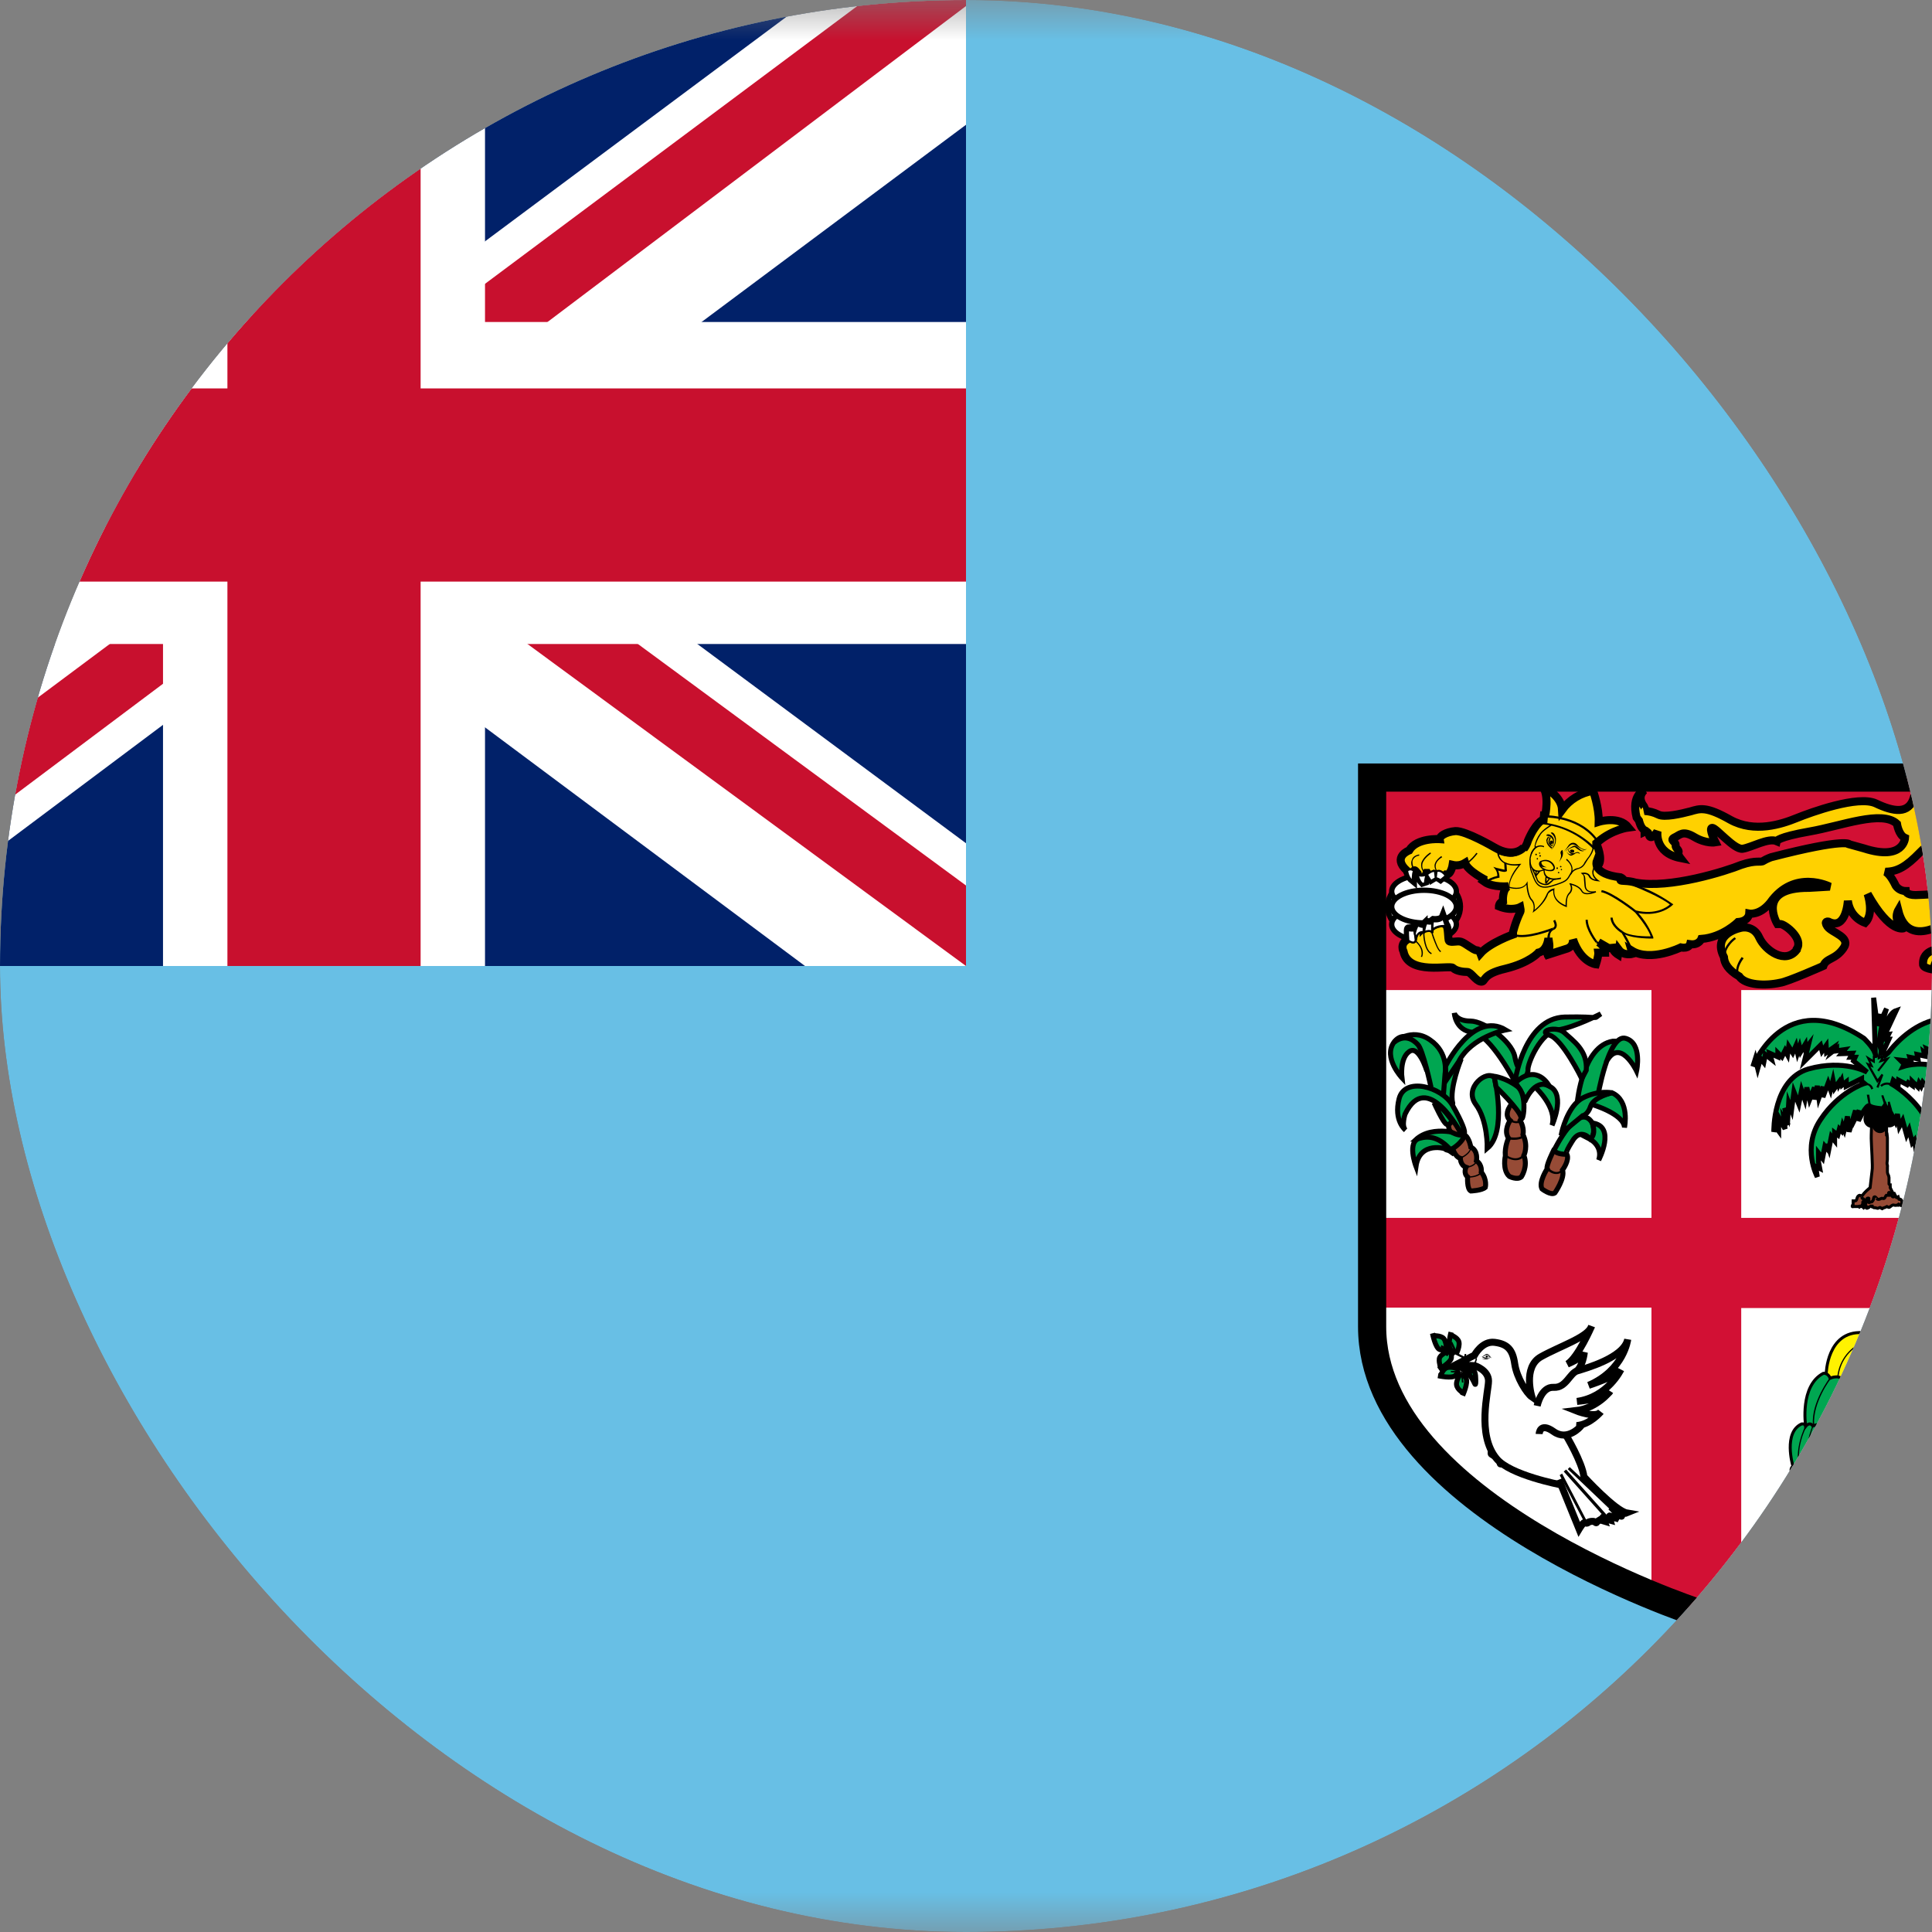 <svg width="24" height="24" viewBox="0 0 24 24" fill="none" xmlns="http://www.w3.org/2000/svg">
<rect x="0" y="0" width="24" height="24" fill="#808080" stroke="none"/>
<g clip-path="url(#clip0_69_5926)">
<g clip-path="url(#clip1_69_5926)">
<mask id="mask0_69_5926" style="mask-type:luminance" maskUnits="userSpaceOnUse" x="-4" y="0" width="32" height="24">
<path d="M28 0H-4V24H28V0Z" fill="white"/>
</mask>
<g mask="url(#mask0_69_5926)">
<path d="M-4 0V24H28V0H-4Z" fill="#68BFE5"/>
<path d="M17.045 9.659V16.479C17.045 18.709 21.075 20.029 21.075 20.029C21.075 20.029 25.1 18.709 25.1 16.479V9.659H17.045Z" fill="white"/>
<path d="M20.515 12.059V15.129H17.045V16.244H20.515V19.819L21.075 20.034L21.63 19.819V16.249H25.1V15.129H21.63V12.059H20.515Z" fill="#D21034"/>
<path d="M17.046 9.659H25.101V12.299H17.041L17.046 9.659Z" fill="#D21034"/>
<path d="M17.69 11.628C17.939 11.628 18.142 11.465 18.142 11.263C18.142 11.061 17.939 10.897 17.69 10.897C17.44 10.897 17.238 11.061 17.238 11.263C17.238 11.465 17.44 11.628 17.69 11.628Z" fill="white" stroke="black" stroke-width="0.066" stroke-miterlimit="3"/>
<path d="M17.69 11.276C17.912 11.276 18.092 11.185 18.092 11.073C18.092 10.961 17.912 10.87 17.69 10.87C17.468 10.87 17.288 10.961 17.288 11.073C17.288 11.185 17.468 11.276 17.69 11.276Z" fill="white" stroke="black" stroke-width="0.066" stroke-miterlimit="3"/>
<path d="M17.69 11.685C17.912 11.685 18.092 11.595 18.092 11.483C18.092 11.371 17.912 11.28 17.69 11.28C17.468 11.28 17.288 11.371 17.288 11.483C17.288 11.595 17.468 11.685 17.69 11.685Z" fill="white" stroke="black" stroke-width="0.066" stroke-miterlimit="3"/>
<path d="M17.69 11.465C17.912 11.465 18.092 11.374 18.092 11.262C18.092 11.15 17.912 11.059 17.69 11.059C17.468 11.059 17.288 11.15 17.288 11.262C17.288 11.374 17.468 11.465 17.69 11.465Z" fill="white" stroke="black" stroke-width="0.066" stroke-miterlimit="3"/>
<path d="M24.9 11.769L24.835 11.589C24.835 11.589 24.655 11.514 24.64 11.419C24.61 11.164 24.52 11.069 24.38 11.029C24.305 11.007 24.224 11.016 24.155 11.054C24.115 11.114 23.905 11.114 23.795 11.119C23.68 11.119 23.675 11.069 23.675 11.069C23.59 11.069 23.55 11.004 23.55 11.004C23.495 10.889 23.45 10.844 23.42 10.829C23.57 10.829 23.68 10.764 23.85 10.589C24.03 10.399 24.16 10.469 24.16 10.469C24.07 10.649 24.19 10.634 24.19 10.634C24.43 10.509 24.22 10.199 24.15 10.214C24.075 10.229 24.055 10.179 24.055 10.179C24.055 10.234 23.975 10.259 23.975 10.259C24.035 9.904 23.825 9.809 23.825 9.809C23.795 9.839 23.775 9.904 23.775 9.904C23.715 10.119 23.52 10.084 23.3 9.979C23.08 9.879 22.5 10.089 22.315 10.164C22.13 10.239 21.795 10.349 21.495 10.184C21.195 10.014 21.12 10.044 21 10.079C20.885 10.109 20.675 10.159 20.6 10.119C20.547 10.092 20.489 10.077 20.43 10.074C20.45 10.064 20.42 10.014 20.42 10.014C20.325 9.889 20.43 9.814 20.43 9.814C20.43 9.814 20.26 9.864 20.33 10.154L20.36 10.194C20.36 10.194 20.38 10.289 20.43 10.314V10.334C20.43 10.334 20.475 10.314 20.485 10.374C20.5 10.434 20.565 10.374 20.59 10.324C20.59 10.324 20.545 10.594 20.875 10.659C20.875 10.659 20.84 10.614 20.85 10.589C20.865 10.559 20.81 10.539 20.815 10.499C20.82 10.454 20.735 10.439 20.8 10.404C20.87 10.374 20.9 10.309 21.05 10.399C21.195 10.484 21.31 10.464 21.31 10.464C21.31 10.464 21.22 10.284 21.27 10.284C21.32 10.284 21.54 10.554 21.645 10.544C21.755 10.529 21.965 10.404 22.07 10.449C22.07 10.449 22.08 10.399 22.48 10.329C22.88 10.259 23.38 10.059 23.565 10.234C23.565 10.234 23.585 10.374 23.665 10.409C23.665 10.409 23.65 10.699 23.155 10.539L22.975 10.489C22.975 10.489 22.945 10.404 22 10.649C22 10.649 21.945 10.669 21.905 10.694C21.87 10.719 21.82 10.679 21.63 10.744C21.445 10.819 20.745 11.044 20.315 10.964C20.22 10.934 20.135 10.949 20.13 10.934C20.13 10.919 20.18 10.939 20.18 10.939C20.15 10.904 20.135 10.899 20.135 10.899C19.775 10.859 19.835 10.699 19.835 10.699L19.855 10.749C19.915 10.669 19.835 10.489 19.835 10.489H19.83C19.83 10.484 19.83 10.479 19.83 10.474L19.855 10.454C20.03 10.304 20.23 10.279 20.23 10.279C20.11 10.129 19.86 10.209 19.86 10.209C19.865 10.034 19.79 9.824 19.79 9.824C19.636 9.849 19.498 9.933 19.405 10.059C19.395 9.874 19.16 9.769 19.16 9.769C19.25 9.874 19.195 10.129 19.195 10.129H19.205H19.18L19.175 10.184H19.165C19.165 10.184 19.08 10.214 18.98 10.444C18.98 10.444 18.97 10.494 18.93 10.544V10.524C18.93 10.524 18.815 10.674 18.56 10.524C18.56 10.524 18.21 10.319 18.08 10.324C17.96 10.334 17.88 10.389 17.885 10.424C17.885 10.424 17.6 10.404 17.505 10.564C17.505 10.564 17.29 10.644 17.475 10.814C17.475 10.814 17.5 10.894 17.55 10.934C17.55 10.934 17.545 10.774 17.585 10.819L17.61 10.849C17.615 10.869 17.635 10.929 17.67 10.964L17.7 10.954C17.7 10.914 17.71 10.864 17.72 10.844H17.73L17.78 10.924L17.83 10.894C17.86 10.894 17.895 10.919 17.895 10.919L17.96 10.864C18.025 10.874 18.045 10.744 18.045 10.744C18.071 10.75 18.099 10.751 18.125 10.747C18.152 10.743 18.177 10.733 18.2 10.719C18.23 10.819 18.46 10.934 18.46 10.934H18.47L18.44 10.954C18.545 11.029 18.74 11.009 18.74 11.009C18.66 11.039 18.67 11.194 18.67 11.194C18.62 11.214 18.62 11.259 18.62 11.259C18.78 11.324 18.885 11.269 18.885 11.269C18.895 11.319 18.885 11.329 18.885 11.329C18.82 11.464 18.79 11.599 18.79 11.599H18.795V11.609C18.795 11.609 18.51 11.709 18.39 11.844C18.39 11.844 18.375 11.804 18.34 11.804C18.305 11.804 18.2 11.714 18.15 11.699C18.1 11.684 18.025 11.714 18 11.689C17.985 11.669 17.995 11.509 17.96 11.489L17.925 11.389C17.905 11.439 17.805 11.429 17.805 11.429L17.765 11.459L17.725 11.454C17.715 11.454 17.705 11.479 17.7 11.504L17.685 11.519V11.489C17.67 11.504 17.63 11.484 17.615 11.484C17.605 11.484 17.595 11.504 17.59 11.529L17.495 11.534C17.48 11.544 17.495 11.664 17.495 11.664C17.38 11.724 17.435 11.819 17.435 11.819C17.495 12.119 18.01 11.984 18.05 12.024C18.09 12.064 18.18 12.074 18.225 12.074C18.275 12.074 18.33 12.184 18.395 12.194C18.46 12.204 18.395 12.104 18.7 12.034C19.005 11.959 19.11 11.834 19.11 11.834C19.205 11.814 19.23 11.699 19.235 11.654L19.245 11.724C19.26 11.829 19.185 11.874 19.185 11.874L19.45 11.789C19.555 11.764 19.54 11.669 19.54 11.669C19.64 11.959 19.825 11.979 19.825 11.979C19.86 11.869 19.855 11.834 19.855 11.834H19.94C19.94 11.769 19.89 11.724 19.855 11.704L19.985 11.779L20.035 11.774C20.035 11.819 20.1 11.859 20.1 11.859L20.11 11.799C20.17 11.879 20.28 11.849 20.28 11.849C20.277 11.835 20.274 11.822 20.27 11.809C20.505 11.954 20.88 11.769 20.88 11.769C20.98 11.789 20.995 11.729 20.995 11.729C21.105 11.744 21.135 11.664 21.135 11.664C21.4 11.644 21.59 11.454 21.59 11.454C21.725 11.444 21.73 11.349 21.73 11.349C21.73 11.349 21.86 11.374 21.99 11.214C22.29 10.789 22.73 11.014 22.73 11.014L22.475 11.029C21.8 11.024 22.08 11.479 22.08 11.479H22.12C22.185 11.489 22.405 11.664 22.32 11.789V11.799C22.18 11.984 21.93 11.809 21.855 11.649C21.785 11.489 21.635 11.524 21.635 11.524C21.635 11.524 21.26 11.589 21.415 11.889C21.42 11.964 21.465 12.049 21.605 12.129C21.68 12.239 21.93 12.249 22.11 12.209C22.2 12.199 22.65 11.999 22.65 11.999C22.685 11.899 22.8 11.924 22.9 11.779C23 11.639 22.755 11.589 22.7 11.509C22.65 11.434 22.715 11.449 22.715 11.449C22.935 11.564 22.955 11.189 22.955 11.189C22.962 11.25 22.985 11.308 23.023 11.357C23.061 11.406 23.112 11.443 23.17 11.464C23.285 11.349 23.2 11.104 23.2 11.104C23.485 11.614 23.655 11.529 23.655 11.529C23.505 11.439 23.58 11.309 23.58 11.309C23.715 11.849 24.28 11.379 24.28 11.379C24.25 11.459 24.28 11.504 24.33 11.554C24.38 11.604 24.44 11.624 24.41 11.719C24.385 11.809 24.12 11.789 24.12 11.789C24.12 11.789 23.87 11.779 23.89 11.989C23.905 12.039 24.07 12.059 24.14 12.044C24.14 12.044 24.11 12.054 24.205 12.064H24.315C24.42 12.064 24.54 12.044 24.54 12.044C24.685 12.014 24.66 11.964 24.66 11.964C24.885 11.924 24.91 11.774 24.91 11.774L24.9 11.769Z" fill="#FFD100" stroke="black" stroke-width="0.1" stroke-miterlimit="3"/>
<path d="M17.48 10.834C17.48 10.834 17.495 10.809 17.515 10.804C17.535 10.804 17.555 10.814 17.575 10.844L17.59 10.834C17.59 10.834 17.53 10.744 17.55 10.684C17.565 10.654 17.59 10.634 17.63 10.629V10.614C17.58 10.624 17.55 10.644 17.54 10.679C17.535 10.69 17.531 10.702 17.53 10.714C17.53 10.744 17.54 10.774 17.555 10.799C17.544 10.791 17.529 10.787 17.515 10.789C17.506 10.79 17.498 10.793 17.491 10.799C17.484 10.804 17.478 10.811 17.475 10.819L17.48 10.834ZM24.53 12.034C24.38 12.059 24.155 12.069 24.135 12.024C24.135 12.014 24.135 11.984 24.255 11.904L24.245 11.879C24.14 11.949 24.095 11.994 24.11 12.029C24.145 12.119 24.47 12.069 24.535 12.059L24.53 12.034ZM21.61 12.119C21.575 12.069 21.595 11.994 21.66 11.904L21.635 11.889C21.565 11.989 21.55 12.069 21.585 12.139L21.61 12.119Z" fill="black"/>
<path d="M21.405 11.889C21.405 11.984 21.475 12.069 21.6 12.144L21.615 12.119C21.495 12.049 21.435 11.969 21.435 11.889C21.425 11.764 21.56 11.664 21.565 11.664L21.55 11.644C21.54 11.644 21.4 11.749 21.405 11.894V11.889ZM24.005 11.924C23.965 11.989 23.98 12.064 23.98 12.064H24.005C24.005 12.059 23.995 11.994 24.03 11.939C24.042 11.923 24.057 11.909 24.074 11.899C24.091 11.888 24.11 11.882 24.13 11.879V11.854C24.075 11.864 24.03 11.889 24.01 11.924H24.005ZM18.05 10.754H18.04V10.764C18.04 10.764 18.03 10.844 17.99 10.864C17.981 10.868 17.97 10.868 17.96 10.864L17.895 10.829C17.885 10.819 17.875 10.814 17.855 10.819C17.847 10.809 17.841 10.798 17.838 10.786C17.834 10.774 17.834 10.761 17.835 10.749C17.84 10.714 17.865 10.679 17.915 10.649L17.905 10.634C17.855 10.669 17.825 10.709 17.82 10.749C17.82 10.799 17.845 10.829 17.845 10.829V10.834H17.855C17.87 10.829 17.87 10.834 17.885 10.844L17.955 10.884H18.005C18.04 10.859 18.055 10.789 18.055 10.774C18.215 10.809 18.345 10.609 18.355 10.604L18.34 10.594C18.34 10.594 18.205 10.794 18.05 10.754Z" fill="black"/>
<path d="M17.655 10.724C17.65 10.759 17.657 10.794 17.675 10.824C17.69 10.849 17.71 10.864 17.725 10.869C17.75 10.869 17.765 10.854 17.785 10.839C17.795 10.829 17.805 10.819 17.815 10.819L17.83 10.829L17.84 10.819L17.815 10.804C17.8 10.804 17.785 10.814 17.775 10.829C17.765 10.844 17.745 10.854 17.725 10.854C17.715 10.854 17.7 10.839 17.685 10.814C17.677 10.802 17.672 10.788 17.669 10.773C17.667 10.758 17.667 10.744 17.67 10.729C17.69 10.659 17.775 10.604 17.775 10.604L17.77 10.589C17.765 10.589 17.675 10.649 17.655 10.724ZM17.435 11.759C17.44 11.729 17.465 11.709 17.5 11.689C17.49 11.689 17.53 11.719 17.565 11.719L17.59 11.704C17.6 11.714 17.66 11.769 17.66 11.839C17.66 11.854 17.66 11.869 17.65 11.884L17.665 11.889C17.71 11.784 17.595 11.689 17.595 11.689H17.585L17.565 11.704C17.535 11.704 17.5 11.674 17.5 11.674C17.45 11.694 17.43 11.724 17.42 11.754L17.435 11.759ZM17.95 11.489C17.915 11.494 17.825 11.509 17.795 11.559C17.785 11.579 17.78 11.599 17.79 11.619L17.8 11.649C17.83 11.729 17.86 11.809 17.895 11.829L17.9 11.814C17.87 11.799 17.84 11.714 17.815 11.644L17.805 11.614C17.801 11.607 17.799 11.598 17.799 11.589C17.799 11.58 17.801 11.572 17.805 11.564C17.83 11.529 17.915 11.514 17.955 11.509C17.975 11.509 17.98 11.584 17.985 11.629H18C17.995 11.559 17.985 11.489 17.95 11.489Z" fill="black"/>
<path d="M17.695 11.569C17.675 11.584 17.68 11.609 17.68 11.614C17.68 11.619 17.69 11.814 17.78 11.854L17.785 11.839C17.705 11.804 17.695 11.614 17.695 11.609C17.695 11.609 17.695 11.589 17.705 11.579C17.72 11.569 17.745 11.564 17.785 11.579L17.79 11.564C17.745 11.549 17.715 11.554 17.695 11.564V11.569Z" fill="black"/>
<path d="M17.62 11.584C17.58 11.614 17.585 11.694 17.585 11.699H17.6C17.6 11.699 17.6 11.619 17.63 11.599C17.645 11.589 17.66 11.589 17.68 11.599L17.685 11.579C17.66 11.569 17.635 11.569 17.62 11.579V11.584Z" fill="black"/>
<path d="M19.82 10.508C19.82 10.508 19.863 10.608 19.863 10.685C19.863 10.698 19.857 10.708 19.853 10.718L19.837 10.675L19.827 10.708C19.827 10.708 19.807 10.755 19.837 10.804C19.877 10.871 19.976 10.911 20.136 10.927V10.931C20.131 10.931 20.127 10.932 20.122 10.934L20.116 10.941V10.954C20.122 10.971 20.139 10.971 20.176 10.971L20.199 10.974L20.219 10.981L20.216 10.977C20.249 10.977 20.292 10.987 20.335 11.004L20.302 11.011L20.339 11.027C20.342 11.027 20.628 11.143 20.744 11.236C20.711 11.267 20.568 11.37 20.322 11.31L20.282 11.3L20.309 11.333C20.309 11.333 20.472 11.519 20.505 11.632C20.448 11.632 20.232 11.632 20.156 11.566L20.139 11.582C20.139 11.582 20.239 11.735 20.265 11.851C20.232 11.858 20.166 11.861 20.122 11.805L20.103 11.782L20.093 11.848C20.073 11.832 20.046 11.812 20.046 11.785V11.772L19.986 11.782L19.86 11.705C19.854 11.7 19.847 11.696 19.84 11.692L19.827 11.715L19.847 11.725C19.873 11.745 19.92 11.782 19.923 11.835H19.843V11.851C19.843 11.861 19.843 11.898 19.813 11.975C19.777 11.968 19.637 11.918 19.554 11.682L19.527 11.689V11.695C19.527 11.719 19.521 11.772 19.448 11.792L19.232 11.858C19.25 11.831 19.26 11.798 19.258 11.765V11.739C19.254 11.71 19.252 11.681 19.252 11.652C19.252 11.602 19.262 11.572 19.298 11.552L19.285 11.526C19.282 11.526 18.966 11.655 18.809 11.602C18.816 11.569 18.843 11.463 18.896 11.35L18.889 11.356C18.899 11.35 18.909 11.336 18.899 11.283V11.267L18.883 11.273C18.883 11.273 18.783 11.32 18.637 11.267C18.637 11.253 18.646 11.233 18.677 11.22L18.686 11.217V11.19C18.686 11.15 18.69 11.057 18.746 11.037L18.74 11.011C18.74 11.011 18.57 11.024 18.467 10.967C18.512 10.935 18.563 10.914 18.617 10.904H18.627V10.891C18.626 10.864 18.62 10.838 18.61 10.814C18.65 10.828 18.696 10.838 18.713 10.824L18.72 10.821L18.713 10.718H18.686L18.69 10.804L18.59 10.781L18.55 10.768L18.577 10.801C18.593 10.825 18.601 10.852 18.6 10.881C18.54 10.894 18.483 10.92 18.434 10.957L18.417 10.971L18.434 10.981C18.514 11.034 18.637 11.04 18.7 11.037C18.671 11.082 18.657 11.134 18.657 11.187V11.2C18.643 11.208 18.632 11.218 18.623 11.231C18.615 11.243 18.609 11.258 18.607 11.273V11.283L18.613 11.286C18.696 11.324 18.789 11.33 18.876 11.303V11.333C18.809 11.473 18.776 11.609 18.776 11.609V11.622H18.786C18.916 11.675 19.142 11.605 19.245 11.569C19.232 11.592 19.222 11.619 19.222 11.652C19.222 11.69 19.225 11.728 19.232 11.765C19.232 11.841 19.182 11.871 19.178 11.871L19.188 11.898L19.454 11.818C19.514 11.802 19.538 11.765 19.547 11.735C19.651 11.981 19.813 12.001 19.823 12.005H19.833L19.837 11.995C19.854 11.952 19.865 11.907 19.87 11.861C19.896 11.861 19.923 11.859 19.95 11.858V11.841C19.95 11.818 19.946 11.798 19.936 11.782L19.983 11.808L20.026 11.802C20.036 11.845 20.089 11.882 20.096 11.885L20.113 11.895L20.122 11.838C20.189 11.895 20.279 11.878 20.285 11.878L20.295 11.875V11.861C20.282 11.772 20.222 11.665 20.186 11.609C20.302 11.662 20.515 11.659 20.525 11.659H20.538V11.642C20.494 11.532 20.431 11.431 20.352 11.343C20.625 11.393 20.771 11.25 20.777 11.243L20.787 11.233L20.774 11.226C20.655 11.141 20.525 11.071 20.389 11.017L20.418 11.011L20.385 10.994C20.326 10.963 20.259 10.947 20.192 10.947C20.159 10.907 20.142 10.904 20.139 10.901C19.953 10.881 19.887 10.831 19.86 10.791V10.781L19.867 10.771C19.883 10.748 19.89 10.718 19.89 10.685C19.89 10.598 19.847 10.502 19.847 10.498L19.82 10.508Z" fill="black"/>
<path d="M18.972 10.455C18.972 10.455 18.952 10.555 18.866 10.604C18.799 10.638 18.716 10.638 18.613 10.595L18.6 10.591V10.604C18.607 10.647 18.631 10.685 18.666 10.711C18.71 10.744 18.776 10.757 18.863 10.751C18.833 10.784 18.743 10.897 18.743 11.01V11.027C18.756 11.033 18.896 11.073 18.962 10.99C18.962 11.023 18.976 11.14 19.019 11.183C19.045 11.21 19.052 11.243 19.052 11.273C19.052 11.299 19.045 11.319 19.045 11.319L19.039 11.339L19.055 11.326C19.062 11.322 19.192 11.226 19.232 11.103C19.232 11.103 19.255 11.07 19.295 11.06V11.076C19.295 11.126 19.315 11.213 19.454 11.266L19.464 11.269V11.259C19.464 11.252 19.464 11.244 19.464 11.236C19.464 11.2 19.464 11.136 19.501 11.103C19.516 11.089 19.526 11.071 19.529 11.052C19.533 11.032 19.53 11.011 19.521 10.993C19.551 11 19.617 11.023 19.644 11.073C19.684 11.146 19.82 11.086 19.827 11.086L19.823 11.07C19.823 11.07 19.764 11.083 19.727 11.06C19.719 11.054 19.713 11.046 19.708 11.038C19.704 11.029 19.701 11.02 19.7 11.01L19.694 10.93C19.694 10.897 19.687 10.874 19.67 10.857C19.687 10.857 19.724 10.857 19.737 10.89C19.764 10.944 19.847 10.947 19.85 10.947L19.88 10.95L19.857 10.934C19.857 10.934 19.783 10.887 19.797 10.824L19.807 10.777C19.827 10.694 19.86 10.558 19.83 10.472L19.817 10.478C19.823 10.498 19.827 10.525 19.827 10.551C19.827 10.624 19.803 10.717 19.793 10.774L19.78 10.821C19.78 10.826 19.78 10.832 19.78 10.837C19.78 10.88 19.803 10.91 19.823 10.927C19.8 10.924 19.767 10.91 19.757 10.884C19.734 10.837 19.68 10.837 19.657 10.841L19.637 10.844L19.651 10.857C19.674 10.87 19.677 10.89 19.677 10.934L19.684 11.01C19.687 11.037 19.7 11.057 19.717 11.07C19.737 11.083 19.757 11.083 19.773 11.086C19.734 11.097 19.677 11.103 19.657 11.067C19.62 10.993 19.514 10.977 19.511 10.973H19.494L19.501 10.987C19.501 10.987 19.514 11.007 19.514 11.033C19.514 11.05 19.508 11.073 19.491 11.09C19.454 11.126 19.448 11.196 19.448 11.233V11.246C19.328 11.196 19.308 11.123 19.308 11.08V11.047L19.315 11.037H19.301C19.284 11.04 19.267 11.047 19.253 11.057C19.238 11.067 19.227 11.081 19.218 11.097C19.185 11.178 19.131 11.249 19.062 11.303C19.064 11.292 19.065 11.28 19.065 11.269C19.065 11.239 19.059 11.203 19.032 11.173C18.982 11.126 18.976 10.973 18.976 10.973V10.947L18.962 10.97C18.909 11.063 18.756 11.017 18.753 11.017C18.746 10.9 18.886 10.747 18.886 10.744L18.899 10.731H18.879C18.79 10.744 18.72 10.731 18.673 10.698C18.647 10.677 18.628 10.647 18.62 10.614C18.72 10.651 18.806 10.654 18.873 10.618C18.901 10.6 18.926 10.577 18.946 10.55C18.965 10.522 18.979 10.491 18.986 10.458C19.085 10.239 19.168 10.202 19.168 10.202L19.165 10.189C19.159 10.189 19.072 10.222 18.972 10.455Z" fill="black"/>
<path d="M19.196 10.127H19.189L19.109 10.236H19.133C19.381 10.256 19.613 10.364 19.788 10.542L19.797 10.552L19.874 10.469L19.867 10.459C19.651 10.12 19.199 10.127 19.192 10.127H19.196ZM19.203 10.156C19.256 10.156 19.641 10.166 19.841 10.466L19.797 10.512C19.622 10.345 19.397 10.241 19.156 10.216C19.171 10.196 19.187 10.176 19.203 10.156Z" fill="black"/>
<path d="M19.132 10.352C19.096 10.399 19.072 10.453 19.062 10.511L19.065 10.525C19.042 10.549 19.024 10.578 19.013 10.609C19.002 10.641 18.997 10.674 18.999 10.708C18.999 10.751 19.006 10.794 19.019 10.834L19.029 10.857C19.069 10.97 19.105 11.07 19.288 11.01C19.461 10.957 19.468 10.944 19.511 10.87L19.524 10.854C19.547 10.814 19.574 10.807 19.601 10.797C19.634 10.787 19.667 10.777 19.7 10.717L19.727 10.674C19.76 10.631 19.8 10.575 19.803 10.508H19.79C19.78 10.566 19.755 10.62 19.717 10.664L19.684 10.711C19.677 10.729 19.665 10.746 19.65 10.758C19.635 10.771 19.617 10.78 19.597 10.784C19.579 10.787 19.563 10.794 19.548 10.805C19.533 10.815 19.52 10.828 19.511 10.844L19.497 10.864C19.458 10.934 19.451 10.944 19.282 10.997C19.115 11.05 19.082 10.967 19.042 10.851L19.032 10.827C18.986 10.701 19.022 10.575 19.085 10.528L19.105 10.511L19.075 10.515V10.511C19.075 10.488 19.099 10.425 19.142 10.362C19.182 10.309 19.275 10.259 19.275 10.255L19.268 10.242C19.262 10.245 19.172 10.299 19.132 10.352Z" fill="black"/>
<path d="M19.052 10.815C19.082 10.835 19.122 10.831 19.175 10.815C19.175 10.831 19.175 10.871 19.208 10.898C19.248 10.931 19.308 10.938 19.391 10.918V10.901C19.311 10.921 19.251 10.914 19.218 10.884C19.207 10.874 19.199 10.862 19.194 10.848C19.189 10.834 19.187 10.819 19.188 10.805V10.791L19.178 10.798C19.128 10.818 19.088 10.821 19.058 10.798C19.009 10.765 19.012 10.675 19.012 10.675H18.999C18.999 10.675 18.992 10.775 19.052 10.815Z" fill="black"/>
<path d="M19.145 10.692C19.125 10.698 19.118 10.715 19.118 10.728V10.738C19.125 10.778 19.168 10.805 19.205 10.815C19.245 10.825 19.291 10.828 19.308 10.805C19.315 10.795 19.321 10.778 19.308 10.748C19.294 10.72 19.269 10.699 19.239 10.688C19.21 10.678 19.177 10.679 19.148 10.692H19.145ZM19.212 10.802C19.178 10.791 19.138 10.768 19.135 10.735C19.135 10.735 19.132 10.712 19.152 10.705C19.177 10.695 19.206 10.694 19.232 10.704C19.258 10.714 19.279 10.733 19.291 10.758C19.301 10.771 19.301 10.785 19.295 10.791C19.285 10.808 19.248 10.812 19.212 10.802ZM19.198 10.891C19.188 10.974 19.198 10.978 19.201 10.978H19.208L19.215 10.974L19.261 10.908L19.201 10.881V10.891H19.198ZM19.215 10.905L19.238 10.915L19.212 10.951V10.905H19.215ZM19.075 10.825L19.072 10.901L19.138 10.821L19.072 10.815V10.825H19.075ZM19.088 10.831H19.108L19.088 10.858V10.831Z" fill="black"/>
<path d="M19.029 10.797C19.029 10.797 19.079 10.894 19.089 10.93C19.092 10.95 19.122 10.977 19.155 10.987C19.189 11 19.222 11 19.245 10.983L19.288 10.947C19.302 10.93 19.308 10.927 19.322 10.93V10.914C19.302 10.914 19.291 10.92 19.278 10.934L19.235 10.967C19.208 10.987 19.178 10.98 19.162 10.973C19.129 10.963 19.105 10.94 19.102 10.924C19.092 10.89 19.046 10.794 19.042 10.791L19.029 10.797ZM19.095 10.511C19.058 10.531 19.029 10.565 19.016 10.604L19.029 10.608C19.029 10.608 19.052 10.548 19.099 10.525C19.111 10.519 19.125 10.516 19.139 10.516C19.152 10.516 19.166 10.519 19.178 10.525L19.182 10.511C19.149 10.498 19.122 10.498 19.092 10.511H19.095ZM19.454 10.684C19.461 10.684 19.561 10.764 19.504 10.857L19.514 10.867C19.581 10.757 19.464 10.671 19.464 10.668L19.454 10.684ZM19.149 10.698C19.149 10.698 19.132 10.754 19.215 10.774C19.215 10.774 19.139 10.774 19.132 10.754C19.129 10.734 19.132 10.691 19.149 10.698ZM19.398 10.764C19.398 10.771 19.391 10.774 19.388 10.774C19.386 10.774 19.384 10.774 19.382 10.772C19.38 10.771 19.379 10.77 19.378 10.767C19.378 10.761 19.381 10.757 19.388 10.757C19.391 10.757 19.398 10.761 19.398 10.767V10.764ZM19.404 10.804C19.404 10.807 19.404 10.811 19.398 10.811C19.396 10.811 19.394 10.81 19.392 10.809C19.39 10.808 19.389 10.806 19.388 10.804C19.388 10.801 19.389 10.799 19.391 10.797C19.393 10.795 19.395 10.794 19.398 10.794C19.401 10.794 19.404 10.797 19.404 10.804Z" fill="black"/>
<path d="M19.344 10.795C19.35 10.795 19.354 10.79 19.354 10.785C19.354 10.779 19.35 10.775 19.344 10.775C19.339 10.775 19.334 10.779 19.334 10.785C19.334 10.79 19.339 10.795 19.344 10.795Z" fill="black"/>
<path d="M19.372 10.838C19.372 10.84 19.371 10.843 19.369 10.845C19.367 10.847 19.364 10.848 19.362 10.848C19.359 10.848 19.357 10.847 19.355 10.845C19.353 10.843 19.352 10.84 19.352 10.838C19.352 10.834 19.355 10.831 19.362 10.831L19.372 10.838ZM19.136 10.595C19.136 10.598 19.134 10.6 19.133 10.602C19.131 10.604 19.128 10.605 19.126 10.605C19.123 10.605 19.12 10.604 19.119 10.602C19.117 10.6 19.116 10.598 19.116 10.595C19.116 10.594 19.118 10.592 19.119 10.592C19.121 10.591 19.122 10.591 19.124 10.591C19.126 10.591 19.127 10.591 19.129 10.592C19.13 10.592 19.131 10.594 19.132 10.595H19.136Z" fill="black"/>
<path d="M19.132 10.642C19.137 10.642 19.142 10.637 19.142 10.632C19.142 10.626 19.137 10.622 19.132 10.622C19.126 10.622 19.122 10.626 19.122 10.632C19.122 10.637 19.126 10.642 19.132 10.642Z" fill="black"/>
<path d="M19.082 10.625C19.087 10.625 19.092 10.62 19.092 10.615C19.092 10.609 19.087 10.605 19.082 10.605C19.076 10.605 19.072 10.609 19.072 10.615C19.072 10.62 19.076 10.625 19.082 10.625Z" fill="black"/>
<path d="M19.106 10.668C19.106 10.67 19.105 10.672 19.104 10.674C19.103 10.676 19.101 10.677 19.099 10.678C19.096 10.678 19.094 10.677 19.092 10.675C19.09 10.673 19.089 10.671 19.089 10.668C19.089 10.665 19.09 10.663 19.092 10.661C19.094 10.659 19.096 10.658 19.099 10.658C19.101 10.659 19.103 10.66 19.104 10.662C19.105 10.664 19.106 10.666 19.106 10.668ZM19.265 10.349C19.265 10.349 19.382 10.422 19.268 10.558C19.268 10.558 19.325 10.515 19.328 10.445C19.335 10.375 19.288 10.319 19.262 10.349H19.265ZM19.714 10.545C19.674 10.565 19.621 10.528 19.594 10.495C19.568 10.462 19.511 10.452 19.475 10.515C19.441 10.575 19.392 10.598 19.392 10.598C19.392 10.598 19.441 10.572 19.491 10.515C19.541 10.462 19.571 10.505 19.621 10.532C19.668 10.558 19.677 10.565 19.711 10.548V10.545H19.714Z" fill="black"/>
<path d="M19.704 10.556C19.693 10.564 19.68 10.568 19.667 10.567C19.654 10.567 19.641 10.562 19.631 10.552C19.598 10.526 19.574 10.492 19.538 10.512C19.498 10.532 19.428 10.586 19.428 10.586C19.428 10.586 19.544 10.506 19.568 10.526C19.588 10.542 19.641 10.586 19.671 10.572L19.704 10.556Z" fill="black"/>
<path d="M19.614 10.602C19.578 10.575 19.541 10.635 19.511 10.629C19.478 10.622 19.455 10.569 19.455 10.569C19.455 10.569 19.481 10.622 19.521 10.612C19.564 10.599 19.591 10.572 19.617 10.592C19.641 10.612 19.614 10.602 19.614 10.602Z" fill="black"/>
<path d="M19.558 10.611C19.548 10.614 19.539 10.613 19.529 10.611C19.52 10.609 19.511 10.604 19.503 10.598C19.496 10.592 19.489 10.585 19.485 10.576C19.481 10.568 19.478 10.558 19.478 10.548C19.478 10.548 19.501 10.608 19.565 10.598L19.558 10.611Z" fill="black"/>
<path d="M19.554 10.565C19.557 10.582 19.557 10.592 19.537 10.592C19.517 10.592 19.504 10.585 19.504 10.565C19.504 10.549 19.551 10.552 19.554 10.565ZM19.295 10.465C19.294 10.471 19.291 10.476 19.287 10.48C19.282 10.483 19.277 10.485 19.271 10.485C19.258 10.485 19.255 10.479 19.255 10.465C19.255 10.452 19.255 10.442 19.271 10.442C19.288 10.442 19.295 10.452 19.295 10.465Z" fill="black"/>
<path d="M19.211 10.382C19.211 10.382 19.337 10.382 19.278 10.538C19.278 10.538 19.324 10.462 19.294 10.405C19.261 10.352 19.218 10.366 19.218 10.366C19.218 10.366 19.205 10.376 19.211 10.382Z" fill="black"/>
<path d="M19.211 10.445C19.211 10.479 19.231 10.508 19.271 10.542L19.281 10.528C19.244 10.498 19.224 10.472 19.224 10.445C19.224 10.419 19.244 10.402 19.244 10.402L19.234 10.392C19.234 10.392 19.211 10.412 19.208 10.445H19.211Z" fill="black"/>
<path d="M19.238 10.472C19.242 10.488 19.258 10.505 19.278 10.511L19.285 10.498C19.268 10.492 19.255 10.478 19.252 10.465C19.245 10.438 19.265 10.408 19.265 10.408L19.252 10.398C19.252 10.398 19.229 10.438 19.238 10.472ZM19.408 10.558C19.408 10.558 19.431 10.608 19.398 10.661L19.365 10.714C19.365 10.714 19.405 10.638 19.388 10.608C19.375 10.575 19.408 10.558 19.408 10.558ZM19.893 11.083C20.02 11.107 20.309 11.333 20.309 11.333L20.326 11.313C20.316 11.303 20.03 11.08 19.897 11.057L19.89 11.083H19.893ZM20.006 11.399C20.013 11.515 20.139 11.585 20.139 11.588L20.156 11.565C20.156 11.565 20.04 11.499 20.033 11.399H20.006ZM19.697 11.426C19.697 11.552 19.817 11.705 19.823 11.711L19.843 11.695C19.843 11.695 19.724 11.542 19.724 11.426H19.697ZM19.295 11.439C19.315 11.482 19.315 11.502 19.308 11.512C19.302 11.525 19.288 11.525 19.288 11.525L19.292 11.552C19.302 11.552 19.322 11.545 19.331 11.525C19.345 11.502 19.341 11.469 19.318 11.426L19.295 11.439Z" fill="black"/>
<path d="M17.48 10.814C17.48 10.814 17.485 10.899 17.55 10.949C17.55 10.949 17.545 10.859 17.565 10.819C17.565 10.819 17.53 10.779 17.48 10.814ZM17.61 10.864C17.61 10.864 17.625 10.944 17.67 10.979L17.7 10.974C17.7 10.974 17.71 10.874 17.725 10.864C17.74 10.854 17.66 10.899 17.61 10.864Z" fill="white" stroke="black" stroke-width="0.025" stroke-miterlimit="3"/>
<path d="M17.725 10.864L17.775 10.944L17.835 10.909L17.825 10.819C17.825 10.819 17.79 10.809 17.725 10.864ZM17.96 10.879L17.895 10.934C17.895 10.934 17.86 10.909 17.835 10.909L17.845 10.824C17.845 10.824 17.895 10.789 17.96 10.879ZM17.495 11.679C17.495 11.679 17.485 11.559 17.495 11.554C17.495 11.554 17.545 11.569 17.565 11.554C17.565 11.554 17.59 11.644 17.585 11.684C17.575 11.724 17.53 11.709 17.495 11.684V11.679ZM17.795 11.559C17.795 11.559 17.79 11.459 17.805 11.444C17.805 11.444 17.905 11.459 17.925 11.404L17.96 11.504C17.96 11.504 17.855 11.489 17.79 11.554L17.795 11.559Z" fill="white"/>
<path d="M17.835 10.909L17.775 10.944L17.725 10.864C17.79 10.809 17.825 10.819 17.825 10.819L17.835 10.909ZM17.835 10.909C17.86 10.909 17.895 10.934 17.895 10.934L17.96 10.879C17.895 10.789 17.845 10.824 17.845 10.824L17.835 10.909ZM17.495 11.679C17.495 11.679 17.485 11.559 17.495 11.554C17.495 11.554 17.545 11.569 17.565 11.554C17.565 11.554 17.59 11.644 17.585 11.684C17.575 11.724 17.53 11.709 17.495 11.684V11.679ZM17.795 11.559C17.795 11.559 17.79 11.459 17.805 11.444C17.805 11.444 17.905 11.459 17.925 11.404L17.96 11.504C17.96 11.504 17.855 11.489 17.79 11.554L17.795 11.559Z" stroke="black" stroke-width="0.025" stroke-miterlimit="3"/>
<path d="M17.69 11.579C17.69 11.579 17.705 11.474 17.725 11.469C17.725 11.469 17.775 11.484 17.79 11.464V11.594C17.79 11.594 17.79 11.539 17.69 11.579ZM17.575 11.594C17.575 11.594 17.6 11.499 17.615 11.499C17.63 11.499 17.665 11.524 17.685 11.509V11.579C17.685 11.579 17.605 11.559 17.59 11.674L17.575 11.594Z" fill="white" stroke="black" stroke-width="0.025" stroke-miterlimit="3"/>
<path d="M19.085 13.519C19.085 13.519 19.345 13.764 19.28 13.979C19.28 13.979 19.445 13.614 19.265 13.504C19.085 13.404 19.08 13.479 19.085 13.519Z" fill="#00A651" stroke="black" stroke-width="0.062" stroke-miterlimit="4.8"/>
<path d="M18.75 13.754C18.75 13.754 18.684 13.854 18.759 13.919C18.759 13.919 18.674 14.039 18.739 14.139C18.739 14.139 18.689 14.244 18.7 14.359C18.7 14.359 18.66 14.534 18.75 14.614C18.75 14.614 18.849 14.664 18.899 14.619C18.899 14.619 18.985 14.489 18.93 14.354C18.93 14.354 18.989 14.239 18.919 14.094C18.919 14.094 18.939 14.014 18.884 13.919C18.884 13.919 18.919 13.859 18.89 13.809C18.89 13.809 18.765 13.674 18.75 13.759V13.754Z" fill="#964B36" stroke="black" stroke-width="0.062" stroke-miterlimit="4.8"/>
<path d="M18.826 13.45C18.826 13.45 18.516 12.85 18.296 12.825C18.076 12.8 18.066 12.585 18.066 12.585C18.066 12.585 18.091 12.684 18.266 12.684C18.441 12.684 18.776 12.934 18.816 13.12C18.851 13.305 18.891 13.28 18.891 13.28L18.826 13.45Z" fill="#00A651" stroke="black" stroke-width="0.062" stroke-miterlimit="4.8"/>
<path d="M18.826 13.404C18.826 13.404 18.941 12.649 19.436 12.634C19.931 12.624 19.766 12.674 19.886 12.594C19.886 12.594 19.556 12.764 19.351 12.794C19.141 12.814 18.971 13.219 18.981 13.294C18.981 13.369 18.866 13.514 18.811 13.464C18.751 13.414 18.826 13.404 18.826 13.404Z" fill="#00A651" stroke="black" stroke-width="0.062" stroke-miterlimit="4.8"/>
<path d="M18.94 13.69C18.94 13.69 19.055 13.39 19.245 13.49C19.245 13.49 19.095 13.2 18.825 13.45C18.825 13.45 18.945 13.615 18.94 13.69ZM18.565 13.39C18.565 13.39 18.725 14.06 18.475 14.265C18.475 14.265 18.485 13.92 18.33 13.715C18.18 13.505 18.48 13.28 18.565 13.39Z" fill="#00A651" stroke="black" stroke-width="0.062" stroke-miterlimit="4.8"/>
<path d="M18.586 13.504C18.586 13.504 18.881 13.789 18.896 13.884C18.916 13.974 18.986 13.599 18.846 13.494C18.706 13.389 18.561 13.369 18.561 13.369L18.586 13.509V13.504Z" fill="#00A651" stroke="black" stroke-width="0.062" stroke-miterlimit="4.8"/>
<path d="M18.041 14.25C18.041 14.25 18.066 14.365 18.141 14.39C18.141 14.39 18.141 14.475 18.211 14.5C18.211 14.5 18.176 14.575 18.231 14.62C18.231 14.62 18.221 14.77 18.271 14.795C18.271 14.795 18.406 14.79 18.451 14.75C18.451 14.75 18.476 14.655 18.401 14.56C18.401 14.56 18.416 14.47 18.341 14.42C18.341 14.42 18.366 14.295 18.271 14.25C18.271 14.25 18.256 14.15 18.201 14.1C18.201 14.1 18.091 14.255 18.041 14.25Z" fill="#964B36" stroke="black" stroke-width="0.062" stroke-miterlimit="4.8"/>
<path d="M18.186 14.099C18.186 14.099 17.801 13.959 17.586 14.159C17.586 14.159 17.916 14.209 17.956 14.274C17.996 14.339 18.201 14.164 18.186 14.099Z" fill="#00A651" stroke="black" stroke-width="0.062" stroke-miterlimit="4.8"/>
<path d="M18.065 14.339L17.995 14.289C17.96 14.259 17.635 14.174 17.59 14.489C17.59 14.489 17.47 14.174 17.64 14.139C17.815 14.089 17.95 14.189 18.065 14.339ZM17.815 13.699C17.815 13.699 17.93 13.959 17.975 13.969C18.02 13.984 18.05 13.939 18.05 13.939C18.05 13.939 17.895 13.709 17.81 13.699H17.815ZM17.725 13.304C17.725 13.304 17.625 12.974 17.505 13.064C17.385 13.149 17.415 13.389 17.415 13.389C17.415 13.389 17.18 13.139 17.315 12.949C17.455 12.754 17.725 12.969 17.725 13.304Z" fill="#00A651" stroke="black" stroke-width="0.062" stroke-miterlimit="4.8"/>
<path d="M17.995 13.989C17.995 13.989 17.995 14.054 18.04 14.069C18.08 14.089 18.165 14.119 18.165 14.084C18.165 14.049 18.1 13.899 18.075 13.919C18.05 13.939 18.005 13.939 17.995 13.989Z" fill="#964B36" stroke="black" stroke-width="0.062" stroke-miterlimit="4.8"/>
<path d="M17.921 13.6C17.921 13.6 17.906 13.315 18.096 13.205C18.096 13.205 18.131 13.215 18.151 13.155C18.151 13.155 18.001 13.52 18.046 13.705L18.041 13.725" fill="#00A651"/>
<path d="M17.921 13.6C17.921 13.6 17.906 13.315 18.096 13.205C18.096 13.205 18.131 13.215 18.151 13.155C18.151 13.155 18.001 13.52 18.046 13.705L18.041 13.725" stroke="black" stroke-width="0.062" stroke-miterlimit="4.8"/>
<path d="M17.955 13.249C17.955 13.249 18.295 12.549 18.705 12.794C18.705 12.794 18.275 12.879 18.12 13.189L17.965 13.419L17.955 13.249Z" fill="#00A651" stroke="black" stroke-width="0.062" stroke-miterlimit="4.8"/>
<path d="M17.776 13.504C17.776 13.504 17.676 13.034 17.611 12.974C17.551 12.909 17.446 12.844 17.316 12.949C17.316 12.949 17.536 12.754 17.766 12.919C18.001 13.079 17.951 13.339 17.951 13.339L17.926 13.664L17.771 13.519" fill="#00A651"/>
<path d="M17.776 13.504C17.776 13.504 17.676 13.034 17.611 12.974C17.551 12.909 17.446 12.844 17.316 12.949C17.316 12.949 17.536 12.754 17.766 12.919C18.001 13.079 17.951 13.339 17.951 13.339L17.926 13.664L17.771 13.519" stroke="black" stroke-width="0.062" stroke-miterlimit="4.8"/>
<path d="M18.14 14.064C18.14 14.064 17.725 13.279 17.455 13.839C17.455 13.839 17.405 13.984 17.46 14.039C17.46 14.039 17.31 13.924 17.38 13.649C17.45 13.374 17.905 13.499 18.04 13.724C18.17 13.949 18.205 14.064 18.19 14.074C18.17 14.089 18.14 14.064 18.14 14.064ZM19.305 14.289C19.305 14.289 19.605 13.669 19.78 13.949C19.78 13.949 19.83 14.089 19.755 14.149C19.755 14.149 19.635 13.999 19.53 14.179C19.42 14.354 19.465 14.339 19.465 14.339C19.465 14.339 19.355 14.369 19.305 14.289Z" fill="#00A651" stroke="black" stroke-width="0.062" stroke-miterlimit="4.8"/>
<path d="M19.75 14.15C19.75 14.15 19.915 14.235 19.86 14.41C19.86 14.41 20.08 13.99 19.78 13.95C19.78 13.95 19.835 14.085 19.755 14.15H19.75ZM19.775 13.72C19.775 13.72 20.17 13.835 20.18 14.005C20.18 14.005 20.25 13.675 20.025 13.575C20.025 13.575 19.755 13.625 19.775 13.725V13.72Z" fill="#00A651" stroke="black" stroke-width="0.062" stroke-miterlimit="4.8"/>
<path d="M19.95 13.199C20.12 12.869 20.33 13.304 20.33 13.304C20.33 13.304 20.405 12.959 20.195 12.899C19.98 12.834 19.845 13.634 19.845 13.634L19.595 13.684C19.595 13.684 19.66 12.994 20.035 12.934H20.085" fill="#00A651"/>
<path d="M19.95 13.199C20.12 12.869 20.33 13.304 20.33 13.304C20.33 13.304 20.405 12.959 20.195 12.899C19.98 12.834 19.845 13.634 19.845 13.634L19.595 13.684C19.595 13.684 19.66 12.994 20.035 12.934H20.085" stroke="black" stroke-width="0.062" stroke-miterlimit="4.8"/>
<path d="M19.65 13.4C19.65 13.4 19.41 12.91 19.25 12.86C19.09 12.81 19.335 12.735 19.435 12.83C19.535 12.925 19.725 13.045 19.705 13.295L19.65 13.4ZM19.4 14.07C19.4 14.07 19.47 13.74 19.66 13.64C19.85 13.54 20.025 13.575 20.025 13.575C20.025 13.575 19.8 13.625 19.76 13.74C19.725 13.85 19.66 13.86 19.66 13.86L19.405 14.07H19.4Z" fill="#00A651" stroke="black" stroke-width="0.062" stroke-miterlimit="4.8"/>
<path d="M19.3 14.289C19.3 14.289 19.2 14.489 19.22 14.519C19.22 14.519 19.11 14.684 19.155 14.769C19.155 14.769 19.265 14.854 19.315 14.819C19.315 14.819 19.445 14.634 19.41 14.534C19.41 14.534 19.5 14.414 19.465 14.339C19.465 14.339 19.335 14.344 19.305 14.289H19.3Z" fill="#964B36" stroke="black" stroke-width="0.062" stroke-miterlimit="4.8"/>
<path d="M18.751 13.929C18.761 13.934 18.826 13.964 18.866 13.949L18.896 13.924L18.871 13.914C18.856 13.944 18.786 13.919 18.766 13.909L18.756 13.929H18.751ZM18.746 14.129L18.736 14.154C18.741 14.154 18.871 14.179 18.931 14.124L18.911 14.104C18.861 14.149 18.746 14.124 18.741 14.124L18.746 14.129ZM18.711 14.349L18.696 14.369C18.696 14.369 18.846 14.474 18.941 14.359L18.916 14.344C18.841 14.439 18.716 14.354 18.711 14.344V14.349ZM18.136 14.379L18.141 14.394C18.146 14.394 18.271 14.344 18.281 14.249H18.266C18.261 14.329 18.141 14.379 18.136 14.379ZM18.206 14.494V14.509C18.216 14.509 18.331 14.499 18.351 14.419H18.336C18.316 14.484 18.211 14.494 18.206 14.494ZM18.231 14.614V14.629C18.236 14.629 18.366 14.634 18.411 14.564L18.396 14.554C18.356 14.619 18.231 14.614 18.231 14.614ZM19.216 14.529C19.216 14.529 19.271 14.589 19.336 14.584C19.352 14.584 19.368 14.58 19.383 14.573C19.397 14.567 19.41 14.557 19.421 14.544L19.401 14.524C19.381 14.549 19.361 14.559 19.336 14.559C19.286 14.559 19.236 14.509 19.236 14.509L19.216 14.529Z" fill="black"/>
<path d="M23.101 14.989C23.095 14.993 23.09 14.998 23.086 15.004L23.106 14.989H23.101ZM23.566 14.874C23.561 14.864 23.556 14.869 23.551 14.864L23.531 14.824H23.516L23.481 14.754C23.483 14.749 23.483 14.744 23.481 14.739C23.481 14.732 23.481 14.726 23.481 14.719C23.481 14.719 23.471 14.719 23.466 14.709V14.629L23.461 14.604C23.451 14.587 23.445 14.568 23.446 14.549V14.499C23.451 14.479 23.441 14.469 23.441 14.449L23.446 14.404V14.134L23.441 14.084L23.436 14.064V13.984V14.114L23.426 13.899L23.256 13.819C23.256 13.819 23.241 14.129 23.246 14.169C23.246 14.214 23.266 14.504 23.256 14.539L23.231 14.754C23.231 14.754 23.151 14.814 23.121 14.874C23.086 14.939 23.096 14.959 23.086 14.959L23.161 14.949L23.106 14.989C23.112 14.986 23.118 14.986 23.124 14.987C23.13 14.988 23.136 14.99 23.141 14.994L23.151 15.004L23.161 14.994C23.176 14.994 23.186 15.014 23.196 15.009L23.216 14.999L23.226 14.979C23.231 14.974 23.241 14.979 23.246 14.979H23.281C23.296 14.979 23.311 14.954 23.326 14.944C23.336 14.934 23.346 14.929 23.361 14.929C23.376 14.929 23.391 14.944 23.411 14.944C23.421 14.944 23.426 14.944 23.436 14.934L23.456 14.904L23.496 14.899L23.516 14.904H23.546L23.561 14.914L23.571 14.894L23.566 14.874Z" fill="#964B36"/>
<path d="M23.106 14.989L23.086 15.004C23.09 14.998 23.095 14.993 23.101 14.989H23.106ZM23.106 14.989L23.161 14.949L23.086 14.959C23.096 14.959 23.086 14.939 23.121 14.874C23.151 14.814 23.231 14.754 23.231 14.754L23.256 14.539C23.266 14.504 23.246 14.214 23.246 14.169C23.241 14.129 23.256 13.819 23.256 13.819L23.426 13.899L23.436 14.114V13.984V14.064L23.441 14.084L23.446 14.134V14.404L23.441 14.449C23.441 14.469 23.451 14.479 23.446 14.499V14.549C23.445 14.568 23.451 14.587 23.461 14.604L23.466 14.629V14.709C23.471 14.719 23.481 14.719 23.481 14.719C23.481 14.726 23.481 14.732 23.481 14.739C23.483 14.744 23.483 14.749 23.481 14.754L23.516 14.824H23.531L23.551 14.864C23.556 14.869 23.561 14.864 23.566 14.874L23.571 14.894L23.561 14.914L23.546 14.904H23.516L23.496 14.899L23.456 14.904L23.436 14.934C23.426 14.944 23.421 14.944 23.411 14.944C23.391 14.944 23.376 14.929 23.361 14.929C23.346 14.929 23.336 14.934 23.326 14.944C23.311 14.954 23.296 14.979 23.281 14.979H23.246C23.241 14.979 23.231 14.974 23.226 14.979L23.216 14.999L23.196 15.009C23.186 15.014 23.176 14.994 23.161 14.994L23.151 15.004L23.141 14.994C23.136 14.99 23.13 14.988 23.124 14.987C23.118 14.986 23.112 14.986 23.106 14.989Z" stroke="black" stroke-width="0.037" stroke-miterlimit="4.8"/>
<path d="M23.225 14.983H23.255V14.993C23.257 14.994 23.259 14.995 23.26 14.995C23.262 14.995 23.264 14.994 23.265 14.993L23.28 15.003H23.295L23.315 15.008C23.325 15.013 23.335 15.008 23.345 15.003C23.355 14.993 23.36 15.003 23.375 15.013C23.38 15.018 23.38 15.018 23.385 15.013L23.39 15.008L23.405 15.003L23.42 14.998L23.44 14.988L23.46 14.998C23.464 14.998 23.467 14.998 23.47 14.998L23.505 14.973C23.52 14.963 23.53 14.973 23.54 14.973H23.555C23.56 14.968 23.565 14.973 23.575 14.973C23.575 14.968 23.575 14.963 23.585 14.958L23.62 14.978C23.625 14.983 23.655 14.988 23.65 14.968C23.65 14.948 23.63 14.963 23.625 14.948V14.918C23.623 14.91 23.618 14.903 23.61 14.898C23.6 14.898 23.6 14.903 23.59 14.898L23.58 14.868L23.565 14.878C23.555 14.878 23.555 14.873 23.55 14.863C23.535 14.848 23.53 14.873 23.515 14.868C23.505 14.868 23.495 14.843 23.49 14.833C23.485 14.828 23.475 14.808 23.465 14.813C23.455 14.818 23.465 14.838 23.465 14.848H23.44C23.43 14.848 23.43 14.848 23.425 14.858C23.415 14.878 23.41 14.893 23.39 14.888C23.385 14.888 23.375 14.883 23.37 14.888L23.345 14.898C23.339 14.9 23.332 14.9 23.325 14.898L23.305 14.878C23.305 14.877 23.305 14.876 23.304 14.875C23.303 14.874 23.302 14.873 23.3 14.873C23.299 14.873 23.298 14.874 23.297 14.875C23.296 14.876 23.295 14.877 23.295 14.878C23.294 14.875 23.292 14.872 23.29 14.868C23.28 14.868 23.28 14.868 23.275 14.883L23.27 14.908L23.255 14.928L23.235 14.933C23.225 14.933 23.215 14.948 23.215 14.933C23.205 14.913 23.23 14.878 23.205 14.883C23.2 14.883 23.195 14.883 23.19 14.893V14.928C23.185 14.943 23.155 14.968 23.16 14.978C23.16 14.993 23.18 14.978 23.18 14.978L23.19 14.998C23.2 15.013 23.225 14.978 23.225 14.998M23.12 14.863V14.853L23.1 14.848C23.09 14.848 23.08 14.863 23.075 14.868C23.065 14.888 23.065 14.918 23.045 14.918H23.02V14.968C23.02 14.968 23.01 14.968 23.01 14.978C23.005 14.998 23.02 14.988 23.03 14.988H23.08L23.105 14.983C23.115 14.983 23.125 14.983 23.13 14.973C23.134 14.967 23.138 14.96 23.14 14.953V14.933C23.14 14.923 23.155 14.928 23.155 14.913C23.16 14.878 23.125 14.903 23.13 14.868" fill="#964B36"/>
<path d="M23.225 14.983H23.255V14.993C23.257 14.994 23.259 14.995 23.26 14.995C23.262 14.995 23.264 14.994 23.265 14.993L23.28 15.003H23.295L23.315 15.008C23.325 15.013 23.335 15.008 23.345 15.003C23.355 14.993 23.36 15.003 23.375 15.013C23.38 15.018 23.38 15.018 23.385 15.013L23.39 15.008L23.405 15.003L23.42 14.998L23.44 14.988L23.46 14.998C23.464 14.998 23.467 14.998 23.47 14.998L23.505 14.973C23.52 14.963 23.53 14.973 23.54 14.973H23.555C23.56 14.968 23.565 14.973 23.575 14.973C23.575 14.968 23.575 14.963 23.585 14.958L23.62 14.978C23.625 14.983 23.655 14.988 23.65 14.968C23.65 14.948 23.63 14.963 23.625 14.948V14.918C23.623 14.91 23.618 14.903 23.61 14.898C23.6 14.898 23.6 14.903 23.59 14.898L23.58 14.868L23.565 14.878C23.555 14.878 23.555 14.873 23.55 14.863C23.535 14.848 23.53 14.873 23.515 14.868C23.505 14.868 23.495 14.843 23.49 14.833C23.485 14.828 23.475 14.808 23.465 14.813C23.455 14.818 23.465 14.838 23.465 14.848H23.44C23.43 14.848 23.43 14.848 23.425 14.858C23.415 14.878 23.41 14.893 23.39 14.888C23.385 14.888 23.375 14.883 23.37 14.888L23.345 14.898C23.339 14.9 23.332 14.9 23.325 14.898L23.305 14.878C23.305 14.877 23.305 14.876 23.304 14.875C23.303 14.874 23.302 14.873 23.3 14.873C23.299 14.873 23.298 14.874 23.297 14.875C23.296 14.876 23.295 14.877 23.295 14.878C23.294 14.875 23.292 14.872 23.29 14.868C23.28 14.868 23.28 14.868 23.275 14.883L23.27 14.908L23.255 14.928L23.235 14.933C23.225 14.933 23.215 14.948 23.215 14.933C23.205 14.913 23.23 14.878 23.205 14.883C23.2 14.883 23.195 14.883 23.19 14.893V14.928C23.185 14.943 23.155 14.968 23.16 14.978C23.16 14.993 23.18 14.978 23.18 14.978L23.19 14.998C23.2 15.013 23.225 14.978 23.225 14.998M23.12 14.863V14.853L23.1 14.848C23.09 14.848 23.08 14.863 23.075 14.868C23.065 14.888 23.065 14.918 23.045 14.918H23.02V14.968C23.02 14.968 23.01 14.968 23.01 14.978C23.005 14.998 23.02 14.988 23.03 14.988H23.08L23.105 14.983C23.115 14.983 23.125 14.983 23.13 14.973C23.134 14.967 23.138 14.96 23.14 14.953V14.933C23.14 14.923 23.155 14.928 23.155 14.913C23.16 14.878 23.125 14.903 23.13 14.868" stroke="black" stroke-width="0.037" stroke-miterlimit="4.8"/>
<path d="M23.54 13.894C23.54 13.939 23.51 13.974 23.47 13.974C23.435 13.974 23.4 13.939 23.4 13.894C23.4 13.849 23.435 13.814 23.47 13.814C23.51 13.814 23.54 13.849 23.54 13.894ZM23.315 13.794C23.315 13.839 23.285 13.874 23.245 13.874C23.205 13.874 23.175 13.839 23.175 13.794C23.175 13.744 23.21 13.714 23.245 13.714C23.28 13.714 23.315 13.749 23.315 13.794Z" fill="black" stroke="black" stroke-width="0.062" stroke-miterlimit="4.8"/>
<path d="M23.435 13.824C23.435 13.874 23.405 13.904 23.365 13.904C23.325 13.904 23.295 13.869 23.295 13.824C23.295 13.779 23.325 13.744 23.365 13.744C23.405 13.744 23.435 13.779 23.435 13.824Z" fill="black" stroke="black" stroke-width="0.062" stroke-miterlimit="4.8"/>
<path d="M23.32 13.899C23.32 13.944 23.29 13.979 23.25 13.979C23.21 13.979 23.18 13.944 23.18 13.899C23.18 13.854 23.21 13.819 23.25 13.819C23.29 13.819 23.32 13.854 23.32 13.899Z" fill="black" stroke="black" stroke-width="0.062" stroke-miterlimit="4.8"/>
<path d="M23.424 13.965C23.424 14.005 23.394 14.045 23.354 14.045C23.319 14.045 23.284 14.01 23.284 13.965C23.284 13.915 23.319 13.88 23.354 13.88C23.394 13.88 23.424 13.915 23.424 13.96V13.965Z" fill="black" stroke="black" stroke-width="0.062" stroke-miterlimit="4.8"/>
<path d="M23.46 13.074C23.46 13.074 24.155 12.104 24.9 13.109C24.9 13.109 24.905 13.209 24.835 13.319L24.82 13.234L24.77 13.249L24.76 13.199L24.68 13.194L24.705 13.084L24.62 13.154L24.63 13.079L24.53 13.179L24.545 12.964L24.435 13.149L24.45 13.024L24.41 13.079L24.39 13.004L24.355 13.079L24.305 13.044V13.094L24.215 13.019L24.185 13.119L24.14 13.009L24.13 13.084L24.085 12.999L24.08 13.094L23.935 13.029L23.965 13.119L23.9 13.069L23.91 13.119L23.815 13.099L23.825 13.154L23.725 13.134L23.74 13.184L23.605 13.169L23.655 13.219L23.64 13.249C23.64 13.249 24.39 12.999 24.44 13.939L24.305 14.004L24.345 13.929L24.305 13.904L24.19 13.819L24.225 13.699L24.185 13.714L24.18 13.644L24.16 13.654L24.115 13.589L24.105 13.614L24.075 13.529L24.04 13.589L24.025 13.449L23.975 13.539L23.965 13.489L23.95 13.519L23.885 13.444L23.865 13.494L23.84 13.454L23.825 13.504L23.755 13.434V13.484L23.705 13.449L23.69 13.474L23.585 13.419L23.58 13.469L23.52 13.419L23.505 13.469C23.505 13.469 24.185 13.859 23.975 14.489L23.935 14.569L23.925 14.359L23.86 14.469L23.905 14.224L23.86 14.274L23.855 14.174L23.8 14.274L23.78 14.164L23.755 14.194L23.715 14.034L23.685 14.099L23.635 13.919L23.595 13.994L23.57 13.839L23.545 13.934L23.47 13.794L23.46 13.849L23.415 13.739L23.39 13.774C23.39 13.774 23.265 13.769 23.225 13.739C23.19 13.704 23.085 13.924 23.085 13.924L23.095 13.794L23.05 13.884V13.794L22.97 14.059L22.95 13.869L22.91 14.034L22.89 13.984L22.875 14.049L22.85 14.024L22.83 14.099L22.79 14.069V14.169L22.75 14.119L22.72 14.269L22.7 14.209V14.274L22.67 14.239L22.64 14.389L22.59 14.324V14.434L22.605 14.514L22.555 14.489L22.575 14.619C22.575 14.619 22.38 14.259 22.615 13.909C22.845 13.559 23.16 13.459 23.16 13.459L23.125 13.429V13.399L22.935 13.494V13.439L22.885 13.479L22.875 13.419L22.845 13.474L22.84 13.449L22.79 13.519L22.77 13.419L22.74 13.539L22.71 13.454L22.645 13.629V13.499L22.595 13.639L22.575 13.489L22.54 13.659V13.509L22.48 13.659L22.445 13.509L22.42 13.659L22.38 13.544L22.345 13.714L22.285 13.564L22.255 13.789L22.22 13.699L22.21 13.864L22.17 13.764L22.21 13.974L22.16 13.894L22.175 14.024L22.095 13.879V14.049L22.055 13.994L22.035 14.059C22.035 14.059 22.02 13.409 22.465 13.279C22.91 13.154 23.195 13.319 23.195 13.319L23.025 13.179L23.045 13.134H22.985L23.01 13.084L22.875 13.089L22.915 13.039L22.815 13.054V13.024L22.75 13.074L22.775 13.014L22.69 13.074L22.685 12.989L22.635 13.059L22.615 12.984L22.415 13.184L22.465 12.979L22.43 13.024L22.425 12.974L22.37 13.064L22.355 13.004L22.33 13.079L22.31 12.989L22.27 13.079L22.22 12.999L22.205 13.104L22.175 13.049L22.135 13.129L22.085 13.079V13.129L21.985 13.084L22.005 13.159L21.93 13.099L21.91 13.199L21.87 13.149L21.835 13.274L21.805 13.154L21.775 13.249C21.775 13.249 22.165 12.239 23.155 12.899C23.155 12.899 23.265 13.004 23.29 13.079C23.315 13.154 23.295 13.089 23.295 13.089L23.275 12.394L23.315 12.694L23.34 12.594L23.335 12.744L23.435 12.529C23.435 12.529 23.315 12.889 23.36 13.024C23.36 13.024 23.405 12.604 23.555 12.554L23.415 12.854L23.46 12.849L23.43 12.909H23.465L23.42 13.009L23.395 13.059L23.42 13.109L23.46 13.074Z" fill="#00A651" stroke="black" stroke-width="0.062" stroke-miterlimit="4.8"/>
<path d="M23.355 13.48L23.375 13.5C23.375 13.5 23.44 13.43 23.545 13.52L23.56 13.5C23.435 13.395 23.36 13.48 23.36 13.48H23.355ZM23.325 13.14V13.165L23.37 13.145L23.335 13.205L23.41 13.18L23.32 13.295L23.34 13.31L23.485 13.125L23.395 13.155L23.435 13.09L23.355 13.12L23.37 13.025H23.345L23.325 13.14Z" fill="black"/>
<path d="M23.195 13.149L23.225 13.214L23.175 13.194L23.32 13.454L23.34 13.429L23.31 13.504L23.335 13.514L23.395 13.354L23.375 13.339L23.325 13.404L23.235 13.249L23.275 13.264L23.235 13.179L23.29 13.209V13.114H23.265V13.164L23.175 13.109L23.195 13.149ZM23.1 13.469L23.11 13.494C23.15 13.479 23.185 13.474 23.21 13.484C23.235 13.499 23.245 13.529 23.245 13.534L23.27 13.524C23.27 13.524 23.26 13.479 23.22 13.464C23.19 13.449 23.15 13.449 23.1 13.469ZM23.215 13.739L23.19 13.599H23.22L23.24 13.734L23.215 13.739ZM23.405 13.719L23.37 13.609L23.395 13.604L23.43 13.704L23.405 13.719ZM23.475 13.794L23.45 13.689L23.475 13.684L23.505 13.789L23.475 13.794Z" fill="black"/>
<path d="M18.13 17.01C18.13 17.01 18.01 16.96 17.955 17C17.905 17.035 17.91 17.095 17.865 17.09C17.865 17.09 18.045 17.13 18.08 17.085L18.13 17.025M18.15 17.06C18.15 17.06 18.07 17.16 18.1 17.225C18.125 17.285 18.185 17.29 18.17 17.335C18.17 17.335 18.245 17.17 18.21 17.12C18.175 17.07 18.16 17.065 18.16 17.065M18.02 16.775C18.02 16.775 17.895 16.815 17.88 16.875C17.87 16.945 17.91 16.98 17.875 17.01C17.875 17.01 18.035 16.92 18.03 16.86V16.785M18.09 16.82C18.09 16.82 18.15 16.705 18.115 16.65C18.075 16.59 18.015 16.6 18.025 16.55C18.025 16.55 17.975 16.725 18.025 16.77L18.08 16.82M17.97 16.775C17.97 16.775 17.97 16.645 17.92 16.615C17.86 16.58 17.81 16.61 17.795 16.565C17.795 16.565 17.83 16.745 17.885 16.765L17.96 16.78M18.18 16.99C18.18 16.99 18.315 16.94 18.33 17.09C18.34 17.24 18.32 17.19 18.32 17.19C18.32 17.19 18.25 17.03 18.17 17.005L18.18 16.99Z" fill="#00A651"/>
<path d="M18.13 17.01C18.13 17.01 18.01 16.96 17.955 17C17.905 17.035 17.91 17.095 17.865 17.09C17.865 17.09 18.045 17.13 18.08 17.085L18.13 17.025M18.15 17.06C18.15 17.06 18.07 17.16 18.1 17.225C18.125 17.285 18.185 17.29 18.17 17.335C18.17 17.335 18.245 17.17 18.21 17.12C18.175 17.07 18.16 17.065 18.16 17.065M18.02 16.775C18.02 16.775 17.895 16.815 17.88 16.875C17.87 16.945 17.91 16.98 17.875 17.01C17.875 17.01 18.035 16.92 18.03 16.86V16.785M18.09 16.82C18.09 16.82 18.15 16.705 18.115 16.65C18.075 16.59 18.015 16.6 18.025 16.55C18.025 16.55 17.975 16.725 18.025 16.77L18.08 16.82M17.97 16.775C17.97 16.775 17.97 16.645 17.92 16.615C17.86 16.58 17.81 16.61 17.795 16.565C17.795 16.565 17.83 16.745 17.885 16.765L17.96 16.78M18.18 16.99C18.18 16.99 18.315 16.94 18.33 17.09C18.34 17.24 18.32 17.19 18.32 17.19C18.32 17.19 18.25 17.03 18.17 17.005L18.18 16.99Z" stroke="black" stroke-width="0.062" stroke-miterlimit="4.8"/>
<path d="M18.15 17.064L18.16 17.174H18.18L18.165 17.064L18.215 16.819H18.195L18.145 17.064H18.15Z" fill="black"/>
<path d="M18.025 17.029L18.02 17.044C18.085 17.07 18.17 16.994 18.175 16.994L18.165 16.98C18.165 16.98 18.08 17.044 18.025 17.029ZM18.195 16.884L17.895 16.735L17.905 16.709L18.205 16.86L18.195 16.884Z" fill="black"/>
<path d="M17.976 16.849L17.956 16.829L18.016 16.769L18.036 16.789L17.976 16.849ZM18.081 16.819L18.016 16.679L18.041 16.669L18.106 16.809L18.081 16.819ZM18.171 16.989V17.019C18.256 17.014 18.271 17.069 18.271 17.069L18.301 17.059C18.301 17.044 18.266 16.984 18.171 16.989Z" fill="black"/>
<path d="M19.561 17.05C19.661 17 19.681 16.8 19.681 16.8C19.656 16.87 19.471 16.945 19.471 16.945C19.606 16.86 19.771 16.475 19.771 16.475C19.731 16.61 19.371 16.725 19.141 16.855C18.911 16.985 19.031 17.355 19.031 17.355C18.966 17.31 18.841 17.115 18.816 16.94C18.791 16.765 18.726 16.695 18.566 16.675C18.411 16.655 18.316 16.835 18.316 16.835L18.081 16.955L18.321 16.965C18.321 16.965 18.491 17.02 18.491 17.155C18.491 17.285 18.341 17.82 18.591 18.12C18.756 18.325 19.391 18.445 19.391 18.445" fill="white"/>
<path d="M19.561 17.05C19.661 17 19.681 16.8 19.681 16.8C19.656 16.87 19.471 16.945 19.471 16.945C19.606 16.86 19.771 16.475 19.771 16.475C19.731 16.61 19.371 16.725 19.141 16.855C18.911 16.985 19.031 17.355 19.031 17.355C18.966 17.31 18.841 17.115 18.816 16.94C18.791 16.765 18.726 16.695 18.566 16.675C18.411 16.655 18.316 16.835 18.316 16.835L18.081 16.955L18.321 16.965C18.321 16.965 18.491 17.02 18.491 17.155C18.491 17.285 18.341 17.82 18.591 18.12C18.756 18.325 19.391 18.445 19.391 18.445" stroke="black" stroke-width="0.087" stroke-miterlimit="4.8"/>
<path d="M19.095 17.464C19.095 17.464 19.145 17.224 19.3 17.234C19.455 17.244 19.5 17.054 19.595 17.029C19.69 16.999 20.17 16.869 20.22 16.639C20.22 16.639 20.175 17.019 19.735 17.209C19.735 17.209 20.09 17.094 20.135 17.014C20.135 17.014 19.975 17.354 19.59 17.409C19.59 17.409 19.95 17.379 20 17.284C20 17.284 19.84 17.494 19.575 17.524C19.575 17.524 19.825 17.624 19.885 17.539C19.885 17.539 19.75 17.699 19.585 17.709L19.635 17.719C19.635 17.719 19.475 17.909 19.3 17.784C19.125 17.659 19.12 17.814 19.12 17.814" fill="white"/>
<path d="M19.095 17.464C19.095 17.464 19.145 17.224 19.3 17.234C19.455 17.244 19.5 17.054 19.595 17.029C19.69 16.999 20.17 16.869 20.22 16.639C20.22 16.639 20.175 17.019 19.735 17.209C19.735 17.209 20.09 17.094 20.135 17.014C20.135 17.014 19.975 17.354 19.59 17.409C19.59 17.409 19.95 17.379 20 17.284C20 17.284 19.84 17.494 19.575 17.524C19.575 17.524 19.825 17.624 19.885 17.539C19.885 17.539 19.75 17.699 19.585 17.709L19.635 17.719C19.635 17.719 19.475 17.909 19.3 17.784C19.125 17.659 19.12 17.814 19.12 17.814" stroke="black" stroke-width="0.087" stroke-miterlimit="4.8"/>
<path d="M19.451 17.825C19.451 17.825 19.656 18.165 19.676 18.345C19.676 18.345 20.066 18.77 20.211 18.795C20.211 18.795 20.141 18.825 20.011 18.72C20.011 18.72 20.121 18.83 20.141 18.835C20.161 18.835 20.056 18.825 20.041 18.795C20.059 18.824 20.083 18.849 20.111 18.87L20.086 18.86C20.086 18.86 20.036 18.855 20.006 18.835C19.981 18.815 20.001 18.885 20.001 18.885C20.001 18.885 19.941 18.87 19.921 18.85C19.901 18.83 19.926 18.895 19.926 18.895L19.876 18.88L19.836 18.905C19.836 18.905 19.836 18.93 19.811 18.905C19.786 18.89 19.741 18.905 19.741 18.905C19.741 18.905 19.711 18.935 19.691 18.915C19.676 18.895 19.616 18.995 19.616 18.995L19.366 18.38" fill="white"/>
<path d="M19.451 17.825C19.451 17.825 19.656 18.165 19.676 18.345C19.676 18.345 20.066 18.77 20.211 18.795C20.211 18.795 20.141 18.825 20.011 18.72C20.011 18.72 20.121 18.83 20.141 18.835C20.161 18.835 20.056 18.825 20.041 18.795C20.059 18.824 20.083 18.849 20.111 18.87L20.086 18.86C20.086 18.86 20.036 18.855 20.006 18.835C19.981 18.815 20.001 18.885 20.001 18.885C20.001 18.885 19.941 18.87 19.921 18.85C19.901 18.83 19.926 18.895 19.926 18.895L19.876 18.88L19.836 18.905C19.836 18.905 19.836 18.93 19.811 18.905C19.786 18.89 19.741 18.905 19.741 18.905C19.741 18.905 19.711 18.935 19.691 18.915C19.676 18.895 19.616 18.995 19.616 18.995L19.366 18.38" stroke="black" stroke-width="0.087" stroke-miterlimit="4.8"/>
<path d="M19.695 18.935L19.375 18.325L19.405 18.305L19.725 18.92L19.695 18.935ZM19.975 18.895L19.425 18.28L19.455 18.255L20.005 18.87L19.975 18.895ZM20.1 18.845L19.475 18.25L19.5 18.225L20.125 18.81L20.1 18.845Z" fill="black"/>
<path d="M18.527 16.869C18.527 16.869 18.488 16.796 18.451 16.826C18.418 16.853 18.398 16.859 18.391 16.856C18.391 16.856 18.424 16.856 18.448 16.839C18.468 16.819 18.501 16.829 18.527 16.873V16.869ZM18.308 16.836L18.331 16.883L18.305 16.959L18.325 16.966L18.348 16.883L18.325 16.829L18.308 16.836Z" fill="black"/>
<path d="M18.521 16.859C18.521 16.859 18.488 16.893 18.448 16.886L18.405 16.876H18.465C18.488 16.876 18.518 16.866 18.521 16.859Z" fill="black"/>
<path d="M18.51 16.866C18.51 16.866 18.47 16.826 18.444 16.839C18.444 16.839 18.49 16.823 18.517 16.863L18.51 16.866Z" fill="black"/>
<path d="M18.504 16.86C18.504 16.86 18.461 16.89 18.414 16.86L18.411 16.853H18.418C18.418 16.853 18.474 16.876 18.504 16.86Z" fill="black"/>
<path d="M18.468 16.866C18.475 16.866 18.481 16.86 18.481 16.852C18.481 16.845 18.475 16.839 18.468 16.839C18.461 16.839 18.455 16.845 18.455 16.852C18.455 16.86 18.461 16.866 18.468 16.866Z" fill="black"/>
<path d="M18.501 17.98C18.501 17.98 18.466 18.04 18.486 18.08C18.501 18.115 18.586 18.13 18.591 18.18C18.601 18.23 18.631 18.23 18.666 18.23L18.711 18.215C18.711 18.215 18.556 18.135 18.511 18L18.501 17.98Z" fill="black"/>
<path d="M23.471 16.739C23.471 16.739 23.75 16.369 24 16.464C24.25 16.564 24.405 16.614 24.405 16.614C24.405 16.614 24.41 16.859 24.28 16.859C24.151 16.859 24.02 16.609 23.901 16.684C23.81 16.735 23.733 16.807 23.675 16.894C23.671 16.929 23.36 16.934 23.471 16.739Z" fill="#964B36" stroke="black" stroke-width="0.037" stroke-miterlimit="4.8"/>
<path d="M22.41 18.518C22.41 18.518 22.33 18.598 22.365 18.618C22.4 18.638 22.47 18.618 22.47 18.588C22.47 18.558 22.42 18.508 22.41 18.518Z" fill="#964B36" stroke="black" stroke-width="0.062" stroke-miterlimit="4.8"/>
<path d="M22.35 18.6C22.35 18.6 22.2 18.515 22.09 18.71C21.975 18.9 21.885 19.215 21.82 19.26C21.755 19.3 22.46 18.95 22.47 18.8C22.47 18.8 22.515 18.61 22.44 18.615C22.365 18.615 22.36 18.625 22.345 18.595L22.35 18.6Z" fill="#964B36" stroke="black" stroke-width="0.062" stroke-miterlimit="4.8"/>
<path d="M22.364 18.619C22.364 18.619 22.214 18.654 22.184 18.864C22.154 19.074 21.949 19.179 21.934 19.189M24.404 16.609C24.404 16.609 24.184 16.689 24.219 16.844L24.404 16.609Z" fill="#964B36"/>
<path d="M22.364 18.619C22.364 18.619 22.214 18.654 22.184 18.864C22.154 19.074 21.949 19.179 21.934 19.189M24.404 16.609C24.404 16.609 24.184 16.689 24.219 16.844" stroke="black" stroke-width="0.037" stroke-miterlimit="4.8"/>
<path d="M22.686 17.064C22.686 17.064 22.696 16.534 23.131 16.554C23.211 16.564 23.171 16.659 23.171 16.659C23.171 16.659 23.271 16.594 23.311 16.699C23.311 16.699 23.446 16.639 23.461 16.774C23.461 16.774 23.611 16.754 23.591 16.874C23.591 16.874 23.691 16.849 23.691 16.934C23.691 16.934 23.806 16.889 23.791 17.009C23.791 17.009 23.921 16.924 23.906 17.079C23.906 17.079 24.036 16.984 24.081 17.139C24.131 17.299 23.951 17.629 23.776 17.714" fill="#FFF200"/>
<path d="M22.686 17.064C22.686 17.064 22.696 16.534 23.131 16.554C23.211 16.564 23.171 16.659 23.171 16.659C23.171 16.659 23.271 16.594 23.311 16.699C23.311 16.699 23.446 16.639 23.461 16.774C23.461 16.774 23.611 16.754 23.591 16.874C23.591 16.874 23.691 16.849 23.691 16.934C23.691 16.934 23.806 16.889 23.791 17.009C23.791 17.009 23.921 16.924 23.906 17.079C23.906 17.079 24.036 16.984 24.081 17.139C24.131 17.299 23.951 17.629 23.776 17.714" stroke="black" stroke-width="0.037" stroke-miterlimit="4.8"/>
<path d="M23.895 17.1C23.895 17.1 23.95 17.51 23.72 17.665L23.725 17.675C23.97 17.525 23.91 17.1 23.91 17.095H23.895V17.1ZM23.61 17.55L23.62 17.56C23.77 17.415 23.805 17.03 23.805 17.01H23.79C23.79 17.01 23.755 17.41 23.61 17.55ZM23.475 17.455H23.49C23.52 17.27 23.59 17.095 23.695 16.94L23.685 16.935C23.685 16.935 23.495 17.21 23.475 17.455ZM23.365 17.385H23.38C23.405 17.1 23.6 16.885 23.6 16.88L23.59 16.87C23.59 16.87 23.39 17.095 23.365 17.385ZM23.215 17.285H23.23C23.245 16.95 23.47 16.785 23.47 16.785L23.46 16.77C23.46 16.77 23.23 16.94 23.21 17.29L23.215 17.285ZM23.075 17.205H23.09C23.08 16.895 23.315 16.705 23.32 16.705L23.31 16.695C23.31 16.695 23.06 16.885 23.075 17.205ZM22.825 17.09H22.84C22.852 16.995 22.89 16.905 22.95 16.831C23.01 16.757 23.09 16.701 23.18 16.67V16.655C23.086 16.686 23.002 16.744 22.939 16.821C22.877 16.898 22.837 16.991 22.825 17.09Z" fill="black"/>
<path d="M22.43 17.71C22.43 17.71 22.355 17.215 22.65 17.06C22.65 17.06 22.705 17.05 22.735 17.12C22.735 17.12 22.89 17.055 22.895 17.185C22.895 17.185 22.975 17.125 22.995 17.21C22.995 17.21 23.16 17.175 23.13 17.3C23.13 17.3 23.27 17.26 23.255 17.38C23.255 17.38 23.395 17.33 23.375 17.43C23.375 17.43 23.525 17.4 23.485 17.52C23.485 17.52 23.67 17.5 23.615 17.625C23.615 17.625 23.75 17.59 23.715 17.695C23.715 17.695 23.895 17.73 23.815 17.845C23.684 18.001 23.516 18.122 23.325 18.195" fill="#00A651"/>
<path d="M22.43 17.71C22.43 17.71 22.355 17.215 22.65 17.06C22.65 17.06 22.705 17.05 22.735 17.12C22.735 17.12 22.89 17.055 22.895 17.185C22.895 17.185 22.975 17.125 22.995 17.21C22.995 17.21 23.16 17.175 23.13 17.3C23.13 17.3 23.27 17.26 23.255 17.38C23.255 17.38 23.395 17.33 23.375 17.43C23.375 17.43 23.525 17.4 23.485 17.52C23.485 17.52 23.67 17.5 23.615 17.625C23.615 17.625 23.75 17.59 23.715 17.695C23.715 17.695 23.895 17.73 23.815 17.845C23.684 18.001 23.516 18.122 23.325 18.195" stroke="black" stroke-width="0.037" stroke-miterlimit="4.8"/>
<path d="M22.27 18.204C22.27 18.204 22.15 17.794 22.38 17.689C22.38 17.689 22.425 17.679 22.43 17.719C22.43 17.719 22.48 17.654 22.52 17.714C22.52 17.714 22.635 17.659 22.665 17.744C22.665 17.744 22.74 17.679 22.78 17.774C22.78 17.774 22.855 17.744 22.855 17.824C22.855 17.824 22.955 17.774 22.955 17.874C22.955 17.874 23.055 17.834 23.03 17.934C23.03 17.934 23.18 17.959 23.135 18.029C23.135 18.029 23.27 18.064 23.22 18.119C23.22 18.119 23.36 18.104 23.285 18.199C23.285 18.199 23.395 18.164 23.335 18.284C23.27 18.404 23.075 18.534 22.935 18.554" fill="#00A651"/>
<path d="M22.27 18.204C22.27 18.204 22.15 17.794 22.38 17.689C22.38 17.689 22.425 17.679 22.43 17.719C22.43 17.719 22.48 17.654 22.52 17.714C22.52 17.714 22.635 17.659 22.665 17.744C22.665 17.744 22.74 17.679 22.78 17.774C22.78 17.774 22.855 17.744 22.855 17.824C22.855 17.824 22.955 17.774 22.955 17.874C22.955 17.874 23.055 17.834 23.03 17.934C23.03 17.934 23.18 17.959 23.135 18.029C23.135 18.029 23.27 18.064 23.22 18.119C23.22 18.119 23.36 18.104 23.285 18.199C23.285 18.199 23.395 18.164 23.335 18.284C23.27 18.404 23.075 18.534 22.935 18.554" stroke="black" stroke-width="0.037" stroke-miterlimit="4.8"/>
<path d="M22.416 18.529C22.416 18.529 22.161 18.279 22.281 18.209C22.281 18.209 22.331 18.224 22.356 18.279C22.356 18.279 22.416 18.189 22.456 18.279C22.456 18.279 22.546 18.25 22.546 18.314L22.616 18.364C22.616 18.364 22.701 18.36 22.686 18.415C22.686 18.415 22.781 18.399 22.776 18.45C22.776 18.45 22.856 18.454 22.851 18.509C22.851 18.509 22.991 18.535 22.926 18.605C22.926 18.605 22.686 18.654 22.511 18.584C22.511 18.584 22.426 18.555 22.416 18.529Z" fill="#00A651" stroke="black" stroke-width="0.037" stroke-miterlimit="4.8"/>
<path d="M23.296 18.119V18.134C23.463 18.015 23.608 17.867 23.726 17.699L23.711 17.689C23.711 17.694 23.441 18.064 23.296 18.119ZM23.206 18.054L23.216 18.069C23.346 17.994 23.611 17.644 23.616 17.629L23.611 17.619C23.606 17.624 23.336 17.979 23.211 18.054H23.206ZM23.131 18.024L23.141 18.034C23.279 17.878 23.397 17.705 23.491 17.519L23.481 17.514C23.481 17.514 23.271 17.909 23.131 18.024ZM23.066 17.934H23.081C23.106 17.744 23.381 17.439 23.381 17.434L23.366 17.429C23.356 17.439 23.091 17.739 23.066 17.934ZM22.521 17.699H22.536C22.516 17.424 22.741 17.124 22.746 17.124L22.731 17.114C22.731 17.114 22.496 17.424 22.521 17.699ZM22.666 17.724H22.681C22.641 17.504 22.901 17.194 22.901 17.189L22.891 17.179C22.881 17.194 22.626 17.499 22.666 17.724ZM22.886 17.804H22.901C22.891 17.554 23.131 17.304 23.136 17.304L23.126 17.289C23.126 17.294 22.876 17.549 22.886 17.804ZM22.361 18.254H22.376C22.286 18.019 22.436 17.724 22.441 17.724L22.426 17.714C22.426 17.714 22.271 18.019 22.361 18.259V18.254ZM22.461 18.274L22.476 18.269C22.396 18.034 22.526 17.719 22.526 17.719L22.516 17.709C22.516 17.709 22.381 18.034 22.461 18.274ZM22.876 18.509V18.519C23.126 18.434 23.291 18.204 23.291 18.204L23.276 18.194C23.276 18.194 23.116 18.419 22.876 18.509ZM22.826 18.454V18.469C23.026 18.379 23.211 18.129 23.211 18.129L23.201 18.119C23.201 18.119 23.016 18.369 22.826 18.454ZM22.776 18.434L22.786 18.449C22.936 18.334 23.136 18.049 23.136 18.049L23.126 18.039C23.126 18.039 22.926 18.324 22.776 18.434ZM22.526 18.289H22.546C22.538 18.099 22.581 17.911 22.671 17.744L22.656 17.739C22.656 17.739 22.496 18.039 22.531 18.289H22.526ZM22.636 18.359L22.646 18.369C22.806 18.224 22.861 17.839 22.861 17.819H22.846C22.846 17.819 22.796 18.219 22.636 18.359ZM22.746 18.399L22.756 18.414C22.901 18.292 23.002 18.125 23.041 17.939H23.026C23.026 17.939 22.966 18.239 22.746 18.404V18.399ZM22.771 17.729V17.774L22.601 18.324L22.616 18.329L22.786 17.779C22.761 17.509 22.996 17.214 23.001 17.214L22.986 17.204C22.986 17.204 22.771 17.469 22.771 17.729Z" fill="black"/>
<path d="M22.95 17.865C22.95 17.875 22.895 18.25 22.69 18.39L22.7 18.405C22.91 18.26 22.96 17.89 22.96 17.87C23.05 17.765 23.26 17.385 23.26 17.385L23.25 17.375C23.25 17.375 23.04 17.755 22.95 17.865ZM22.35 18.28C22.35 18.285 22.38 18.48 22.42 18.54L22.435 18.535C22.395 18.47 22.36 18.28 22.36 18.275L22.345 18.28H22.35ZM22.445 18.28L22.44 18.545H22.455V18.28H22.445Z" fill="black"/>
<path d="M22.45 18.549L22.465 18.554C22.53 18.414 22.55 18.314 22.55 18.314H22.535C22.535 18.314 22.515 18.409 22.45 18.549ZM22.465 18.554L22.475 18.569C22.549 18.524 22.603 18.453 22.625 18.369H22.61C22.61 18.369 22.58 18.489 22.465 18.554ZM22.49 18.564V18.579C22.61 18.569 22.69 18.424 22.69 18.414H22.68C22.68 18.414 22.6 18.554 22.49 18.564Z" fill="black"/>
<path d="M22.5 18.575V18.59C22.695 18.575 22.78 18.46 22.78 18.455L22.77 18.45C22.77 18.45 22.685 18.56 22.5 18.575Z" fill="black"/>
<path d="M22.516 18.574V18.589C22.521 18.589 22.766 18.644 22.851 18.519L22.836 18.509C22.761 18.629 22.516 18.579 22.516 18.574Z" fill="black"/>
<path d="M17.045 9.659V16.479C17.045 18.709 21.075 20.029 21.075 20.029C21.075 20.029 25.1 18.709 25.1 16.479V9.659H17.045Z" stroke="black" stroke-width="0.35" stroke-miterlimit="4.8"/>
<path d="M-4 0H12V12H-4V0Z" fill="#012169"/>
<path d="M-2.125 0L3.975 4.525L10.05 0H12V1.55L6 6.025L12 10.475V12H10L4 7.525L-1.975 12H-4V10.5L1.975 6.05L-4 1.6V0H-2.125Z" fill="white"/>
<path d="M6.6 7.025L12 11V12L5.225 7.025H6.6ZM2 7.525L2.15 8.4L-2.65 12H-4L2 7.525ZM12 0V0.075L5.775 4.775L5.825 3.675L10.75 0H12ZM-4 0L1.975 4.4H0.475L-4 1.05V0Z" fill="#C8102E"/>
<path d="M2.025 0V12H6.025V0H2.025ZM-4 4V8H12V4H-4Z" fill="white"/>
<path d="M-4 4.825V7.225H12V4.825H-4ZM2.825 0V12H5.225V0H2.825Z" fill="#C8102E"/>
</g>
</g>
</g>
<defs>
<clipPath id="clip0_69_5926">
<rect width="24" height="24" rx="12" fill="white"/>
</clipPath>
<clipPath id="clip1_69_5926">
<rect width="32" height="24" fill="white" transform="translate(-4)"/>
</clipPath>
</defs>
</svg>
